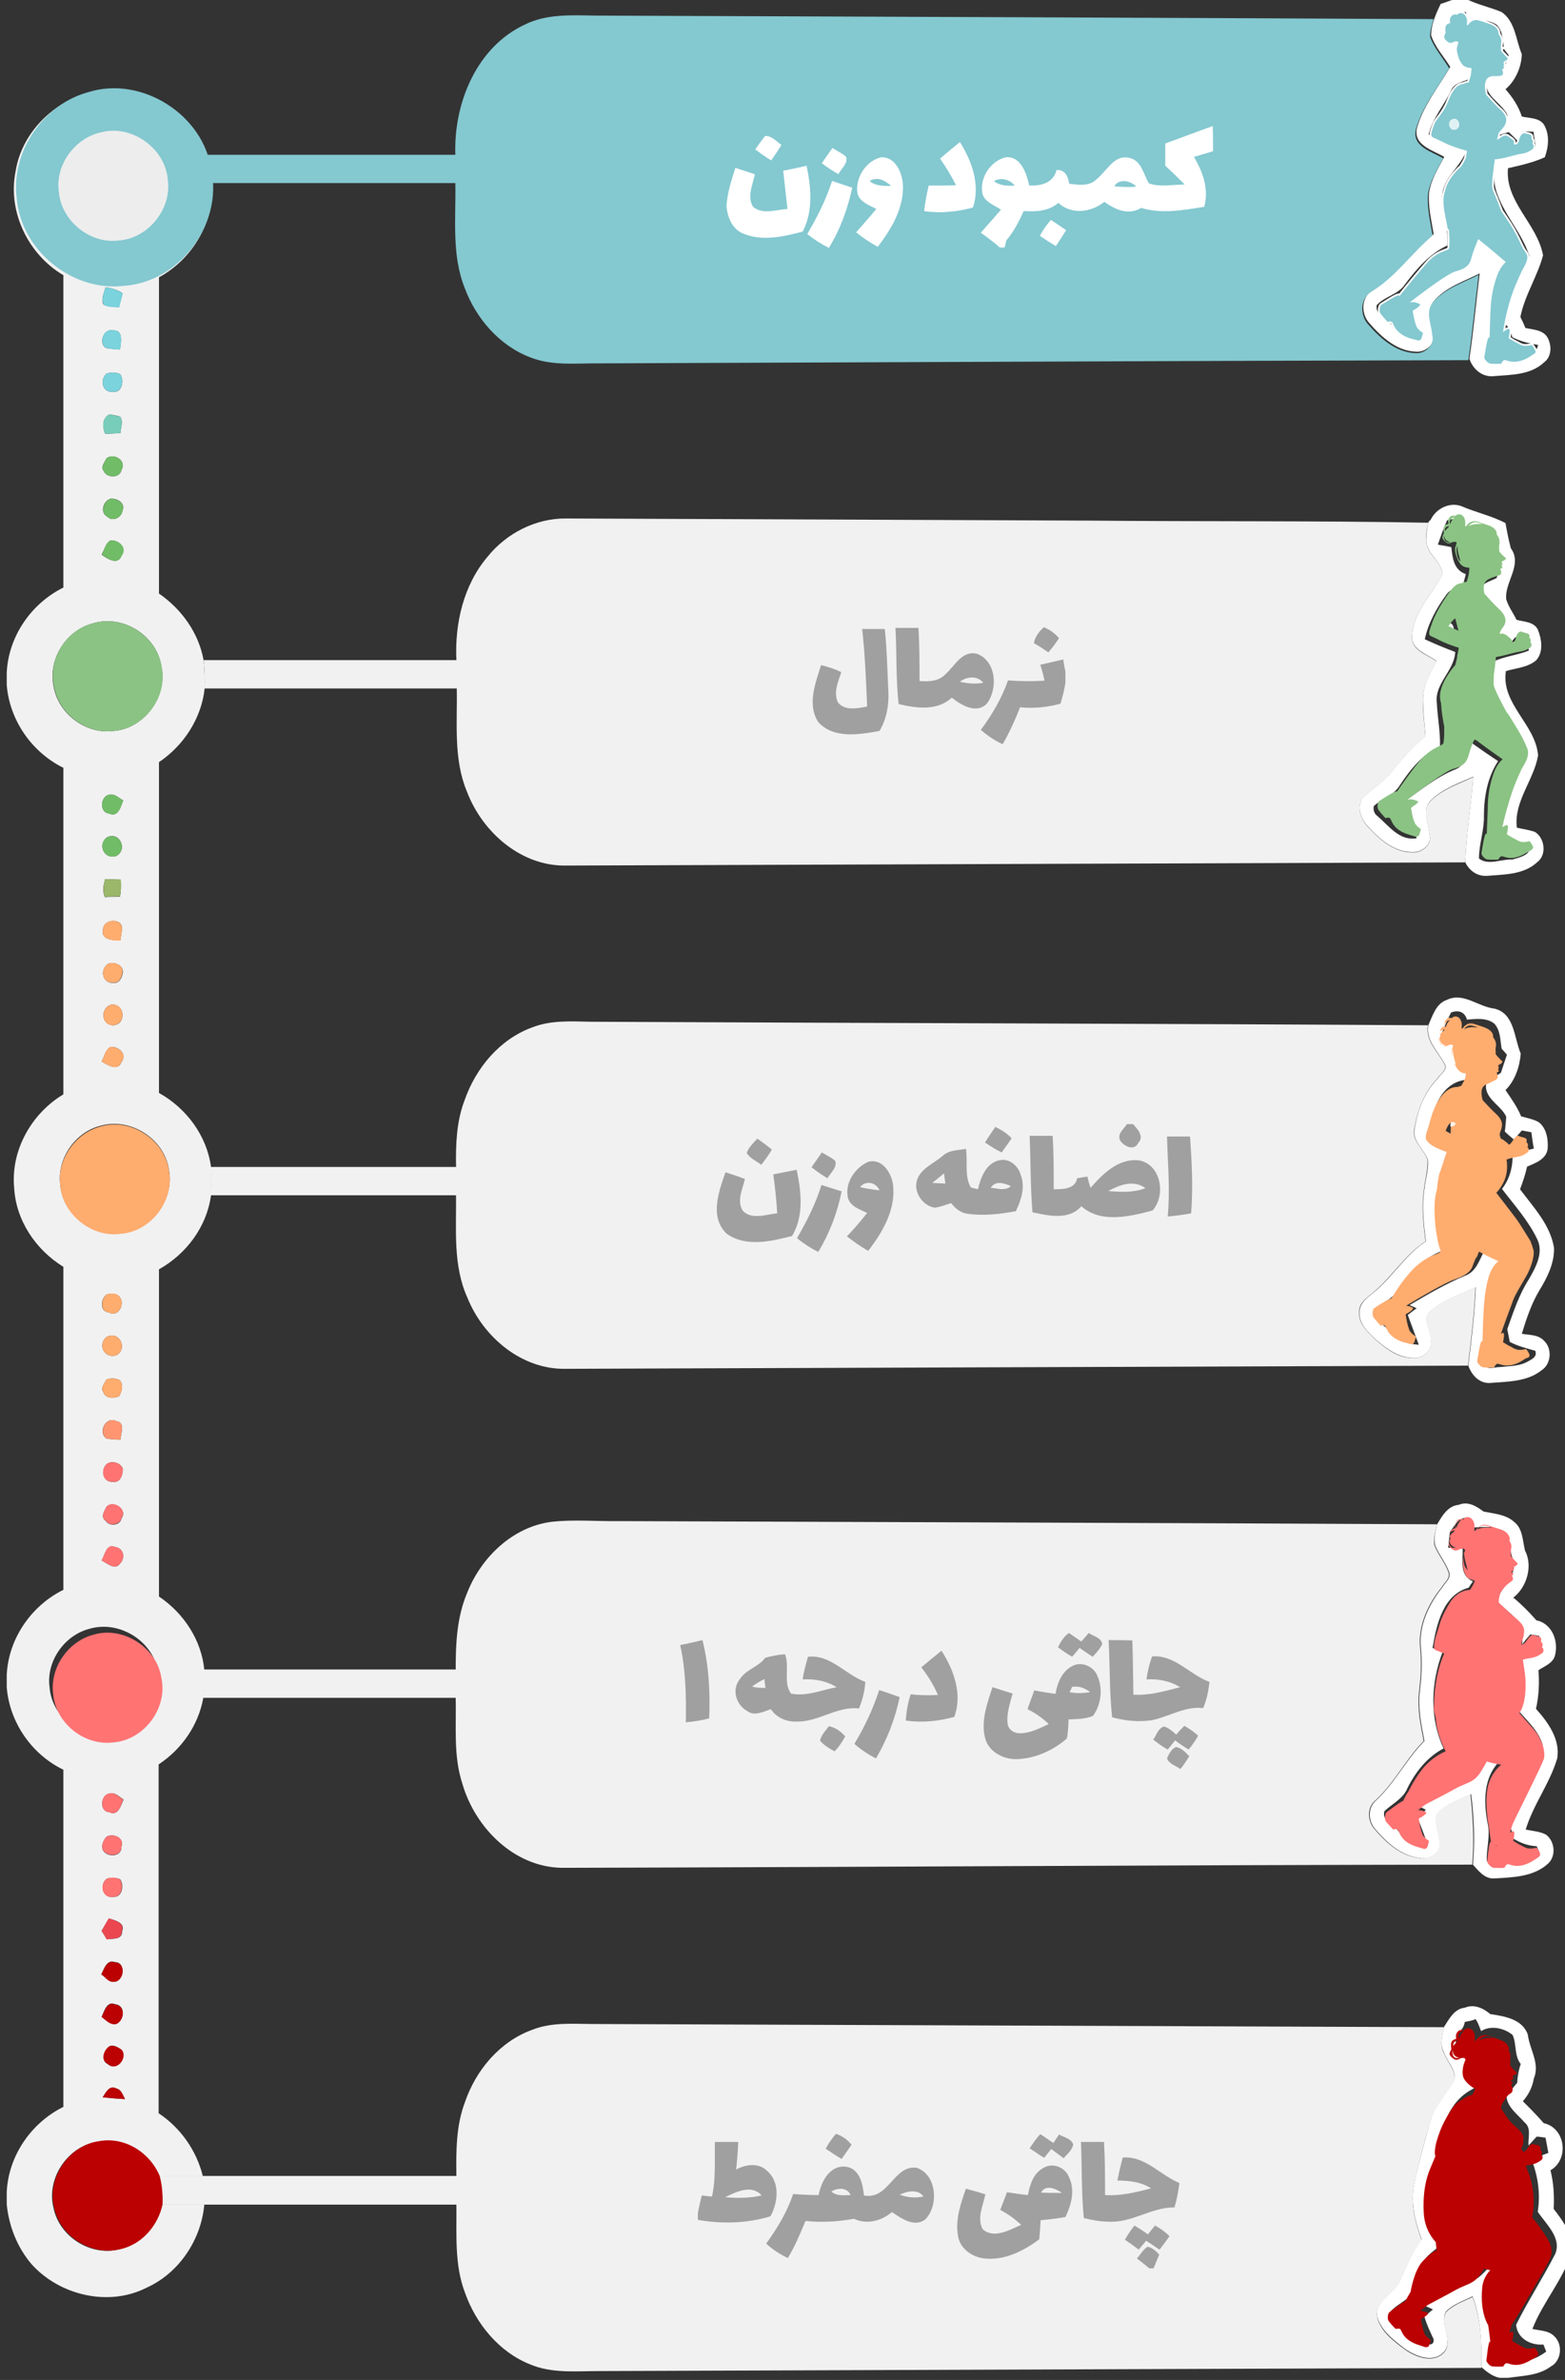 <?xml version="1.0" encoding="utf-8"?>
<!-- Generator: Adobe Illustrator 23.1.0, SVG Export Plug-In . SVG Version: 6.00 Build 0)  -->
<svg version="1.1" id="Layer_1" xmlns="http://www.w3.org/2000/svg" xmlns:xlink="http://www.w3.org/1999/xlink" x="0px" y="0px"
	 viewBox="0 0 442 672" style="enable-background:new 0 0 442 672;" xml:space="preserve">
<rect x="0" y="0" width="442" height="672" fill="#333333" stroke="none"/>
<g>
	<path style="fill:#FFFFFF;" d="M406.9,1.1c2.5-0.7,5.2-2.4,7.8-1.1c3,1.4,6.3,2.1,9.4,3.4c3.9,2.7,4,7.9,5.7,11.9
		c-0.1,3.7-1.8,7.5-4.6,9.9c2,2.3,3.7,4.8,4.6,7.7c2.1,0.5,4.8,0.3,6.2,2.2c1.7,2.8,1.4,6.3,0.3,9.3c-3.3,1.5-6.9,2.3-10.4,3.1
		c-0.9,9.5,8.3,15.7,9.9,24.6c-1.6,6-5.2,11.3-6.4,17.4c0.5,1,1,2,1.4,3.1c2.2,0.5,4.9,0.5,6.2,2.6c1.3,2.2,1.3,5.5-0.9,7.1
		c-3.8,3.6-9.2,3.5-14.1,3.9c-3.3,0.4-6-1.9-7-4.9c1.2-8,1.9-16.1,2.9-24.1c-4.5,2.3-9.7,3.9-13,7.9c-2.2,2.7-0.3,6.1-0.1,9.1
		c0.8,2.8-2.1,5.3-4.8,5.1c-5.4-0.1-9.8-4.1-13.2-8c-2.5-2.6-2.4-7.5,0.9-9.4c6.7-4.1,11.2-10.8,17.2-15.8
		c-0.6-3.8-1.6-7.7-1.3-11.6c0.5-3.7,2.6-7,4.3-10.2c-3.2-1.9-8.9-3.3-7.7-8.2c1.8-6.3,6.1-11.6,9.4-17.2c-1.8-2.9-4.3-5.6-5.4-8.9
		c0-1.7,0.4-3.4,1-5C405.6,3.9,406.2,2.5,406.9,1.1 M410.9,3.8c-0.9,1.2-1.8,2.4-2.6,3.6c-0.1,1.2-0.2,2.4-0.4,3.6
		c1.2,0.1,2.4,0.3,3.6,0.4c0.5,3,0.3,6.9,4,7.7c-0.2,0.8-0.6,2.4-0.8,3.3c-1.7,0.8-4,1.1-4.8,3c-2,4.3-5.3,7.9-6.4,12.6
		c3.5,1.6,7.1,3,10.7,4.3c-1.4,4.5-6,7.3-6.8,12.1c-0.8,5,1.9,9.9,1.4,14.9c-5.1,2.4-8.7,6.6-12,11c-1.9,2.9-5.8,3.4-8,5.9
		c-0.3,2.4,2,3.5,3.6,4.7c2.1,3,5.4,4.5,9,4.8c-0.8-2.6-2-5-2.6-7.6c0.6-1,1.3-2,2-2.9c-0.7-0.1-2.2-0.3-2.9-0.4
		c4.5-3.2,8.7-6.8,13.9-8.9c3.9-1.1,4.1-5.7,5.5-8.8c2.6,2,5.1,4.1,7.7,6.2c-3.6,4.9-4.1,11.1-4.2,17c0.1,3.7-1.5,7.1-1.5,10.8
		c1.4,1.9,4,0.7,6,0.8c3.3-0.3,8.2-0.5,9.1-4.5c-2.5-0.4-5-1-7.3-2.2c-0.3-1.4-0.8-2.7-1.9-3.6c0.9-6.9,4-13.1,6.7-19.4
		c-2-6.3-6.9-11.3-9.1-17.6c-1.2-3.2-0.9-6.7-0.1-9.9c3.5-1.6,7.4-1.9,11-3.2c-0.2-1.4-0.4-2.8-0.6-4.3c-0.8,0-2.3-0.1-3-0.1
		c-0.4,1-0.7,2-1.1,3c-1-0.9-1.9-1.9-2.9-2.8c-1,0.3-2,0.6-3,0.9c1-2.1,4-4.5,2-6.8c-1.8-2.6-5.5-4.5-5.4-8.1
		c-0.1-2.7,3.1-2.4,4.9-3.1c0.5-1.5,1-3.1,1.5-4.6c-0.3-0.4-1-1.3-1.3-1.7c-0.4-2.4-0.3-5.1-2.1-6.9c-2.4-1.6-5.4-1.2-8.1-1
		c-0.2-0.6-0.5-2-0.6-2.6C412.8,3.6,411.8,3.7,410.9,3.8z"/>
	<path style="fill:#FFFFFF;" d="M404.1,146.7c1.5-3.1,5.3-5,8.6-3.8c4.1,1.8,8.5,2.7,12.5,4.8c0.4,2.4,0.9,4.8,1.5,7.1
		c3.4,4.7-1.8,9.5-1.3,14.4c0.6,2.1,2,3.9,2.9,5.8c2.1,0.6,4.8,0.5,6,2.7c1.1,2.7,1.7,6.3-0.4,8.7c-2.4,2.1-5.7,2.2-8.6,3.1
		c-1.4,9.3,8.4,15,9.1,23.8c-1.2,7-6.9,13-6,20.4c1.7,0.4,3.4,0.6,5.1,1.2c2.8,1.7,3.4,6.5,0.7,8.5c-3.8,3.6-9.3,3.5-14.2,3.9
		c-2.8,0.2-5.1-1.5-6.2-3.9c0.3-8.1,1.7-16.1,2.3-24.1c-4.2,1.9-8.9,3.5-12.2,6.9c-2.3,2.7-0.4,6.2-0.2,9.3c0.9,2.8-2,5.2-4.6,5.1
		c-5.3,0.1-9.6-3.7-12.9-7.4c-1.9-2-3.1-5.4-1.3-7.9c2.6-2.7,6.1-4.6,8.4-7.7c2.8-3.6,5.9-6.9,9.3-9.7c-0.3-3.5-0.7-7-0.7-10.6
		c0-3.9,2.1-7.3,3.8-10.7c-2.7-1.9-7.3-3.2-6.9-7.2c0.4-6.7,5.6-11.5,8.6-17.2c-0.2-3.7-4.7-5.9-4.6-9.8c0-1.7,0.3-3.3,0.6-4.9
		C403.5,147.3,403.9,146.9,404.1,146.7 M408.7,146.9c-1,2.3-1.8,4.5-2.6,6.9c1.3,0.2,2.5,0.4,3.8,0.7c0.3,3,0.7,6.5,4.1,7.6
		c-0.3,1-0.5,2-0.8,3c-1.6,0.8-3.6,1.2-4.7,2.8c-2.8,3.8-5.1,8-6.1,12.6c2.8,1.3,5.7,2.5,8.6,3.6c-0.3,5.4-5.9,8.9-5.2,14.4
		c0.2,4.1,1,8.1,0.9,12.2c-5,2.3-8.4,6.6-11.4,11.1c-1.7,2.8-5,3.7-7.3,5.8c-0.2,1.2,0.1,2.1,1,2.8c3.3,2.8,6.2,7.1,11.1,6.3
		c-0.7-2.6-1.9-5-2.9-7.5c0.6-0.5,1.8-1.6,2.4-2.1c-0.9-0.3-1.8-0.7-2.7-1c4.5-3.1,8.8-6.7,14-8.8c3.2-1.1,3.3-5,4.5-7.7
		c2.5,1.8,5.1,3.6,7.7,5.3c-3,4.6-4,10.1-4,15.5c0.1,4.1-1.4,7.9-1.4,12c2.6,2.1,6.4,0.1,9.4,0.3c1.8-0.5,5.9-1.4,4.7-4
		c-2.3-0.6-4.6-1.2-6.6-2.3c-0.4-1.3-0.8-2.6-1.3-3.9c1.1-5.3,2.9-10.3,5.3-15.1c0.8-1.8,2-3.9,1.1-5.9c-2.1-5.3-5.9-9.6-8.2-14.8
		c-1.5-3.1-1-6.7-0.3-9.9c3.1-1.5,6.8-1.8,10-3.1c-0.3-1.4-0.5-2.9-0.8-4.3c-2-0.3-3.6,0.4-4.2,2.4c-1.4-0.8-2.7-1.5-4.2-2.2
		c0.7-1.5,2.5-3.2,1.2-4.9c-1.7-2.6-4.6-4.3-5.8-7.2c-0.3-2.8,2.9-3.3,4.7-4.3c0.5-1.6,0.9-3.1,1.3-4.6c-0.3-0.5-0.9-1.5-1.2-2
		c-0.3-2.1-0.3-4.5-1.7-6.2c-2.1-1.9-5.1-1.5-7.7-1.3C412.6,146.7,410.9,146.2,408.7,146.9z"/>
	<path style="fill:#FFFFFF;" d="M408.6,176.1c1.4-1,2.6,1.4,1.6,2.4C408.8,179.5,407.5,177,408.6,176.1z"/>
	<path style="fill:#FFFFFF;" d="M408.7,282.3c4.6-2.2,8.8,2,13.4,2.5c5.7,1.4,5.5,8.3,7.4,12.7c-0.3,3.7-1.6,7.6-4.3,10.3
		c1.6,2.4,3.3,4.7,4.4,7.4c1.7,0.5,3.4,0.8,4.9,1.6c2.3,1.7,2.8,4.9,2.6,7.6c-0.4,2.9-3.4,4-5.8,5c-0.5,2.2-1.2,4.3-2,6.4
		c3.8,5.1,8.6,10.1,9.6,16.6c0.1,4.3-1.9,8.3-4.1,11.9c-2.3,3.8-3.7,8.1-5,12.3c2.1,0.4,4.6,0.2,6.2,1.9c2.4,2.1,2.2,6.6-0.6,8.4
		c-4.1,3.3-9.7,3.2-14.7,3.6c-3,0.1-5.1-2.3-6-4.9c0.9-7.3,1.8-14.7,2.1-22.1c-4.5,2-9.3,3.6-13,6.9c-2.1,1.9,0,4.6,0.2,6.8
		c1.1,2.8-1.1,6-4,6.2c-4.5,0.4-8.4-2.5-11.6-5.3c-2.1-2-4.7-4.4-4.4-7.6c-0.1-2.1,1.5-3.6,3-4.8c5.9-4.4,9.5-11.1,15.7-15.2
		c-0.6-4.9-1.2-9.9-0.4-14.8c0.3-2.7,1.2-5.5,1-8.2c-1.1-2.9-4.4-5.2-3.8-8.6c0.8-5.2,2.7-10.4,6.5-14.3c0.7-1.3,3.1-2.5,2-4.2
		c-1.8-3.5-5.4-6.6-4.6-10.9C404.6,286.8,405.6,283.3,408.7,282.3 M409.8,285.9c-1.1,2.2-2.1,4.5-3,6.9c1.4,0.3,2.7,0.5,4.1,0.8
		c0.4,3.3,0.6,7.1,4.1,8.6c-0.4,0.9-0.8,1.8-1.1,2.7c-7.5,1-9.5,9.4-10.6,15.6c1.4,2,3.8,2.8,5.8,3.9c-3.5,9.1-4,19.2-1.6,28.7
		c-5.2,2-9.4,5.9-12.3,10.7c-1.6,2.8-4.7,4-7.1,5.8c-1.1,2.5,1.8,3.9,3.4,5.3c2.2,3,5.5,4.6,9.2,4.8c-1-2.8-2.1-5.6-3.1-8.4
		c0.6-0.5,1.8-1.4,2.5-1.9c-0.5-0.2-1.5-0.7-2-0.9c5.1-3,10.2-6,15.7-8.3c3.1-1.1,4-4.4,5.4-7c1.7,0.8,3.3,1.6,5,2.4
		c-3.9,5.4-3.7,12.3-4,18.7c-0.1,3.7-1.5,7.3-1.4,11c1.2,1.6,3.3,0.7,4.9,0.7c2.5-0.3,5.2-0.2,7.5-1.4c1.2-0.7,3.1-1.4,2.4-3.2
		c-2.5-0.7-4.9-1.3-7.2-2.5c-0.2-1.2-0.5-2.4-0.7-3.6c1.7-4.8,3.3-9.7,6.1-14.1c1.9-3.3,4.2-7.4,2.4-11.2c-2.5-5.3-6.5-9.7-10-14.3
		c2.2-2.8,3.1-6.3,3-9.8c2-0.6,4-1.1,6-1.6c-0.3-1.5-0.5-3-0.7-4.6c-0.7-0.1-2-0.4-2.7-0.5c-0.7,0.9-1.5,1.7-2.2,2.6
		c-0.9-0.8-1.8-1.5-2.6-2.3c0.2-1.4,0.3-2.8,0.4-4.2c-1.4-3-5.2-4.6-5.7-8c-0.4-2.6,2.6-3.1,4.2-4.4c0.6-1.7,1.1-3.4,1.7-5.1
		c-0.4-0.4-1.1-1.3-1.5-1.7c-0.4-2.4-0.3-5.2-2.1-7.1c-2.2-1.7-5.1-1.3-7.7-1.1C413.7,285.7,411.9,285.1,409.8,285.9z"/>
	<path style="fill:#FFFFFF;" d="M405.9,430.4c1.4-2.4,3-5.2,6.1-5.5c2.6-1.1,5,0.4,7,1.9c2.9,0.6,6.3,0.8,8.6,2.9
		c2.5,1.9,2.4,5.3,3.1,8.1c2.3,4.4,0.5,10.4-3.3,13.3c2.3,1.9,4.5,4.1,6.5,6.4c4.4,0.9,6.3,5.8,5.3,9.8c-0.5,2.3-2.9,3.1-4.7,4.3
		c0.3,3.7,0.1,7.4-0.7,10.9c3.4,3.8,6.9,8.6,6,14c-2.1,7.1-6.8,13.1-8.9,20.1c1.9,0.4,3.9,0.5,5.7,1.4c2.6,1.9,3,6.3,0.4,8.4
		c-4.1,3.6-9.9,3.7-15.1,4c-2.6,0.1-4.3-2.1-5.9-3.9c0.6-6.6,0.3-13.3-0.5-19.9c-3.4,1.6-7.3,2.7-9.7,5.8c-0.7,2.9,1.2,5.9,0.9,8.9
		c-0.6,2.5-3.5,3.8-5.9,3.3c-5-0.6-9-4.2-12.2-7.9c-2.2-2.3-2.5-6.2,0.1-8.4c5.3-4.9,8.5-11.6,13.6-16.7c-0.9-4.6-1.9-9.4-1.3-14.1
		c0.5-4,0.7-8.1,0.3-12.1c-0.7-6.4,2.3-12.5,6.2-17.4c0.7-1.2,2.1-2.2,1.9-3.7c-0.9-2.9-3-5.2-4.1-8
		C404.9,434.3,405.4,432.3,405.9,430.4 M409.5,432.5c-0.2,1.5-0.3,3-0.5,4.5c1.4,0.1,2.7,0.2,4.1,0.3c0.1,3.3-1,7.6,2.9,9.2
		c-0.3,0.4-0.9,1.3-1.2,1.8c-7.3,2-9.1,10.5-10.2,17c0.7,0.3,2.1,0.9,2.8,1.2c-3.3,8.7-3.7,18.6,0.3,27.2
		c-4.6,2.4-7.9,6.6-10.2,11.2c-1.2,3-4.3,4.4-6.5,6.5c-0.7,2.4,1.8,3.7,3.4,4.9c2,3.1,5.3,4.6,8.9,4.8c-0.9-2.6-1.9-5.2-2.9-7.8
		c0.6-0.6,1.8-1.7,2.3-2.3c-0.6-0.3-1.6-0.8-2.2-1.1c4.7-2.7,9.5-5.2,14.3-7.5c2.4-1.1,3.6-3.5,5-5.5c0.9,0.2,2.6,0.5,3.5,0.6
		c-4.3,4.6-4.3,11.2-3.2,17.1c0.9,3.6-0.3,7.2-0.2,10.8c1.4,1.9,3.8,0.8,5.7,0.6c3.4,0.3,6.5-0.8,9.3-2.7c-0.2-0.5-0.7-1.5-0.9-2
		c-2.4-0.1-4.5-0.9-6.5-2.1c-0.3-1.2-0.6-2.4-0.9-3.6c2.7-6.5,6.5-12.6,9.1-19.2c1.3-5.3-3.4-9.4-6.5-13c2.1-4.7,1.6-10,0.8-14.9
		c1.9-0.6,3.8-1.3,5.7-1.9c-0.3-1.6-0.6-3.1-1-4.7c-0.6-0.1-1.9-0.3-2.5-0.4c-0.8,0.9-1.6,1.9-2.3,2.8c0.1-1.6,0.2-3.2,0.2-4.8
		c-1.9-2.9-4.9-5-7.4-7.4c0.8-2.3,2.2-4.3,4-5.9c0.4-1.6,0.8-3.2,1.1-4.8c-1.4-2.6-1.3-5.7-2.3-8.4c-2.5-2.2-6.1-1.9-9.1-1.7
		c-0.6-0.9-0.7-3.2-2.4-2.7C411.7,428.6,410.8,431,409.5,432.5z"/>
	<path style="fill:#FFFFFF;" d="M413.7,566.9c2.6-1.1,5.2,0.1,7.2,1.8c4,0.6,9.1,1.4,10.6,5.8c0.5,4.2,3.5,8.1,1.7,12.4
		c-0.4,2.4-1.5,4.6-3.1,6.4c2,2,4,4,5.9,6.2c6.1,1.3,7.3,10.2,1.9,13.3c0.9,3.6,1.1,7.3,0.9,10.9c2.3,3,4.7,6.2,5.3,10.1v1.3
		c-2.2,8.2-8.3,14.7-11.3,22.5c2.1,0.5,4.5,0.4,6.1,2c2.6,2.3,2.1,7-0.9,8.6c-3.5,2.6-7.9,2.6-12,3.2h-2.5c-2-0.4-3.6-1.7-5.1-3
		c0.1-6.7-0.1-13.6-2.5-20c-2.6,1.3-5.5,2.2-7.5,4.3c-2,3.5,2.3,8.1-0.6,11.4c-3,3.2-7.8,1.3-10.9-0.8c-3.1-2.4-6.7-5-7.9-9
		c-0.9-4.7,4.7-6.5,6.4-10.3c1.8-4,3.4-8.1,6.1-11.7c-1.8-5-3.2-10.3-2.1-15.6c1.2-5.9,2.9-11.7,4.5-17.6c1.2-4.6,4.8-8,7-12.1
		c0.1-2.8-2.2-5-3.1-7.5c-1.3-2.3-0.4-4.9,0.1-7.3C409.3,570.1,410.7,567.2,413.7,566.9 M413.7,570.9c-0.2,1.5-1.1,2.6-2.3,3.5
		c-0.2,1.6-0.3,3.2-0.4,4.8c1.3,0,2.6,0,3.9,0c-0.2,1.7-0.8,3.5-0.5,5.2c0.8,1.7,2.5,2.8,3.7,4.1c-0.9,0.6-1.8,1.1-2.6,1.6
		c-6.5,3.5-8.6,11.3-9.7,18.1c-2.2,5.4-3.6,11.3-2.6,17.1c0.6,3.1,2.6,5.6,3.9,8.5c-2,1.6-4.3,3.1-5.5,5.4c-1.7,2.9-1.7,6.5-3.6,9.3
		c-1.6,1.5-3.6,2.4-5.1,4c-0.6,2.4,1.7,3.7,3.4,4.7c1.3,1.5,2.5,3.4,4.6,4c1.3,0.3,4.2,1.9,4-0.7c-1-2.1-2-4.2-2.6-6.4
		c0.8-0.7,1.6-1.3,2.4-2c-0.6-0.3-1.7-0.8-2.2-1c4.5-2.7,9-5.1,13.8-7.3c2.5-1.1,3.7-3.7,6.1-4.9c-2.8,4.8-2.9,10.7-0.9,15.8
		c1.7,3.7,0.1,7.7,0.3,11.5c1.3,1.9,3.9,1,5.7,0.5c3.4,0.5,6.5-0.7,9.2-2.7c-0.2-0.5-0.6-1.5-0.8-2c-3.6,0.3-7.4-1.7-7.7-5.6
		c3.4-6.8,7.5-13.1,11-19.9c2-4.6-2.6-8.5-4.9-12c0.8-5,0.1-10.1-1.8-14.8c1.6-0.6,3.2-1.2,4.8-1.8c-0.3-1.5-0.5-2.9-0.8-4.3
		c-0.6-0.1-1.9-0.3-2.5-0.3c-0.8,0.8-1.5,1.7-2.3,2.5c-0.2-2.1,0.9-4.9-1.1-6.5c-1.9-2.2-4.7-4.1-5.1-7.1c0.8-1.5,1.9-2.8,3-4.1
		c0.1-1.8,0.4-3.6,1-5.3c-1.9-2.4-1.1-5.6-2.3-8.2c-2.4-2-6.2-2.8-8.9-1.1c-0.5-1.2-0.8-2.4-1.6-3.4
		C415.8,570.6,414.7,570.7,413.7,570.9z"/>
</g>
<g>
	<g>
		<path style="fill:#84C8D0;" d="M433.4,98.6L433.4,98.6L433.4,98.6c-0.3-0.6-0.8-1.2-0.8-1.2s-1.3,0.4-2.4,0.2
			c-0.2,0-0.5-0.2-0.9-0.3l-0.2-0.1c-0.3-0.2-0.7-0.4-1.1-0.6l0,0l-0.4-0.2l0,0c-0.6-0.4-1.2-0.7-1.5-0.9c0.2-1.1,0.6-3-0.2-2.6
			c0,0-0.8,0.3-1.4,0.9c0.4-2.9,1.3-7.4,2.9-11.7c0.7-1.8,2.1-5.1,2.9-6.5c1.3-2.2,1.3-3.4,0.6-4.3c-1.3-1.6-1.8-3.9-4.4-8
			c-0.9-1.4-1.8-2.7-2.5-3.7l0,0c0,0-1.1-2.9-2.2-5.5c-0.6-1.4-0.3-1.9-0.3-3.9c0.2-1.1,0.3-2.6,0.5-4.1h0.1c0,0,0-0.5,0-1.1
			c2-0.1,4.6-0.9,5.8-1.2c2.3-0.6,3-0.3,4.8-1.6c0.6-0.4,0.6-1.2,0.1-1.6c0.3-0.7,0.1-1.1-0.3-1.4c0.2-0.7,0.2-1.1-1.1-1.4
			c-1.1-0.2-1-0.5-1.8,0.4c-0.6,0.6-0.5,2.2-1.2,2.5c-0.2,0.1-0.5,0.1-0.8,0.1c0-0.1,0-0.1-0.1-0.2c0.4-0.8-0.3-1.2-1.6-2.1
			c-0.8-0.6-1.6,0-2.6,0.7c-0.2,0.1-0.3,0.2-0.5,0.3c0.2-1,0.4-1.7,0.4-1.7c0.1-0.2,0.1-0.3,0.1-0.3l0,0c0.2-0.3,0.4-0.5,0.7-0.8
			c1.3-1.4,2.4-3.3-0.1-5.6c-1.6-1.4-3-3.1-4.2-4.4c-0.1-0.2-0.1-0.3-0.1-0.5c-0.4-2-0.2-2.9,0.2-3.7l0,0l0,0c0-0.1,0.1-0.1,0.1-0.2
			c0.1-0.1,0.2-0.2,0.3-0.3c0.6-0.5,1.4-0.5,1.4-0.5l0,0c1.1,0,2.4,0,2.7-0.3c0.5-0.6-0.1-1.1,0-1.7v-0.1l0,0c0,0,0.5,0.1,0.5-0.3
			c0-0.2-0.2-0.3-0.2-0.4c0.1-0.1,0.1-0.2,0.1-0.3c0,0,0-0.1,0.1-0.2c0.1-0.3-0.1-0.3-0.2-0.3c0-0.2,0.1-0.4,0.2-0.5
			c0.3-0.3,0.8-0.2,1-0.9c0.1-0.2-0.3-0.3-0.6-0.7c-0.4-0.5-1.3-1.2-1.3-1.7c0-0.1,0-0.2,0-0.3c0.2,0,0.3-0.1,0.3-0.1s-0.1,0-0.3,0
			c-0.1-1.7,0.4-1.8-0.1-3.1c-0.2-0.5-0.4-0.8-0.6-1l0,0c0,0,0.1-0.5-0.2-1.1l0,0c0,0-0.4-1.1-2.5-1.8l0,0c0,0-2.3-0.8-3.1-1
			c-0.8-0.1-1.3,0-2,0.5c-0.4,0.3-0.7,0.7-0.9,1c0-0.1-0.1-0.1-0.2-0.1l0,0c0,0,0.1-1.2,0-1.6c-0.1-0.4-0.3-1.2-1-1.6
			c-1-0.5-1.6,0.1-1.8,0.3c-0.1,0-0.2-0.1-0.3-0.1c-1.2-0.1-1.6,0.8-1.7,1.5c0,0.3,0,0.6,0.1,0.9c-0.5,0.1-0.9,0.3-1.1,0.6
			c-0.5,0.6-0.2,2.1-0.2,2.1l0,0c0,0,0,0,0,0.1c-0.2,0.3-0.5,0.9-0.4,1.3c0.1,0.6,1.2,1.6,1.8,1.5c0.4,0,0.8-0.2,1.2-0.4
			c0.5,0,0.8,0,0.8,0c0.1,0.1,0.1,0.2,0.2,0.3c-0.1,0.4-0.3,0.9-0.4,1.4c-0.2,0.7,0.2,2.4,0.7,3.5c0.8,1.7,1.6,1.9,1.6,1.9l0,0
			c0.7,0.4,1.7,0.4,1.7,0.4s0,0,0.1,0c0,0.6-0.1,1.3-0.2,2c-0.1,0.5-0.4,1.3-0.6,2.1c-0.6,0-1.1,0.2-1.4,0.4
			c-1.7,0.1-3.1,1.5-4.4,4.9c-1.5,3.7-3.4,4.9-4,6.7c-0.6,1.7-1.2,3.1-0.3,3.5c1.1,0.5,1.6,0.7,3,1.4c1.3,0.7,4,1.7,6.6,2.4
			c-0.1,1-0.3,1.9-0.3,2c-0.4,0.9-0.9,1.8-1.4,2.5l0,0c0,0-3.8,3.2-4.5,6.9l0,0c-1.1,3,0.2,7.2,0.8,10.7c0.1,0,0.2,0.1,0.3,0.1
			c0.2,1.9,0.2,3.8,0.1,5.2c-0.1,1-3.1,0.5-6.5,4.5c-2.2,2.5-5.8,6.9-7.7,9.3c0.1-0.2,0.1-0.3,0-0.4c-0.3-0.4-4.8,2.6-5,2.7
			c-0.3,0.1-0.8,1.8-0.1,2.6c1,1.2,1.9,2.2,1.9,2.2s0.8-0.3,1.2,0c0.4,0.2,0.5,1.7,2.1,3c1.6,1.4,3.6,1.8,4.4,2
			c0.9,0.3,1.6,0.5,1.9-0.5c0.2-0.6,0.4-1.4,0.4-1.4s-1.2-0.7-1.8-1.7c-0.1-0.2-0.2-0.5-0.3-0.9l-0.1-0.2c-0.1-0.4-0.2-0.8-0.3-1.2
			l0,0l-0.1-0.5l0,0c-0.1-0.7-0.3-1.4-0.3-1.8c1-0.5,2.6-1.6,1.9-1.9c0,0-1-0.5-1.9-0.5c-0.4,0-0.8,0.1-1,0.2
			c3.4-2.6,10.8-8.3,13.2-8.9c3.1-0.8,4-2.1,4.4-3.9c0.4-1.6,1.2-3.5,1.9-5.2c3.5,2.8,7.8,6.5,7.8,6.5s-1.3,0.9-2.3,3.4
			c-0.7,1.8-1.8,5.2-2,9.6c-0.1,1.4-0.2,5.5-0.3,8.4c-0.1,0-0.1-0.1-0.2-0.1c-0.5-0.1-1.2,5.3-1.3,5.6c-0.1,0.3,0.9,1.8,1.9,1.8
			c1.5,0.1,2.9,0,2.9,0s0.3-0.8,0.8-1c0.4-0.2,1.6,0.7,3.7,0.4c2.1-0.3,3.7-1.5,4.5-2S433.9,99.4,433.4,98.6z"/>
		<path style="fill:none;stroke:#FFFFFF;stroke-miterlimit:10;" d="M433.4,98.6L433.4,98.6L433.4,98.6c-0.3-0.6-0.8-1.2-0.8-1.2
			s-1.3,0.4-2.4,0.2c-0.2,0-0.5-0.2-0.9-0.3l-0.2-0.1c-0.3-0.2-0.7-0.4-1.1-0.6l0,0l-0.4-0.2l0,0c-0.6-0.4-1.2-0.7-1.5-0.9
			c0.2-1.1,0.6-3-0.2-2.6c0,0-0.8,0.3-1.4,0.9c0.4-2.9,1.3-7.4,2.9-11.7c0.7-1.8,2.1-5.1,2.9-6.5c1.3-2.2,1.3-3.4,0.6-4.3
			c-1.3-1.6-1.8-3.9-4.4-8c-0.9-1.4-1.8-2.7-2.5-3.7l0,0c0,0-1.1-2.9-2.2-5.5c-0.6-1.4-0.3-1.9-0.3-3.9c0.2-1.1,0.3-2.6,0.5-4.1h0.1
			c0,0,0-0.5,0-1.1c2-0.1,4.6-0.9,5.8-1.2c2.3-0.6,3-0.3,4.8-1.6c0.6-0.4,0.6-1.2,0.1-1.6c0.3-0.7,0.1-1.1-0.3-1.4
			c0.2-0.7,0.2-1.1-1.1-1.4c-1.1-0.2-1-0.5-1.8,0.4c-0.6,0.6-0.5,2.2-1.2,2.5c-0.2,0.1-0.5,0.1-0.8,0.1c0-0.1,0-0.1-0.1-0.2
			c0.4-0.8-0.3-1.2-1.6-2.1c-0.8-0.6-1.6,0-2.6,0.7c-0.2,0.1-0.3,0.2-0.5,0.3c0.2-1,0.4-1.7,0.4-1.7c0.1-0.2,0.1-0.3,0.1-0.3l0,0
			c0.2-0.3,0.4-0.5,0.7-0.8c1.3-1.4,2.4-3.3-0.1-5.6c-1.6-1.4-3-3.1-4.2-4.4c-0.1-0.2-0.1-0.3-0.1-0.5c-0.4-2-0.2-2.9,0.2-3.7l0,0
			l0,0c0-0.1,0.1-0.1,0.1-0.2c0.1-0.1,0.2-0.2,0.3-0.3c0.6-0.5,1.4-0.5,1.4-0.5l0,0c1.1,0,2.4,0,2.7-0.3c0.5-0.6-0.1-1.1,0-1.7v-0.1
			l0,0c0,0,0.5,0.1,0.5-0.3c0-0.2-0.2-0.3-0.2-0.4c0.1-0.1,0.1-0.2,0.1-0.3c0,0,0-0.1,0.1-0.2c0.1-0.3-0.1-0.3-0.2-0.3
			c0-0.2,0.1-0.4,0.2-0.5c0.3-0.3,0.8-0.2,1-0.9c0.1-0.2-0.3-0.3-0.6-0.7c-0.4-0.5-1.3-1.2-1.3-1.7c0-0.1,0-0.2,0-0.3
			c0.2,0,0.3-0.1,0.3-0.1s-0.1,0-0.3,0c-0.1-1.7,0.4-1.8-0.1-3.1c-0.2-0.5-0.4-0.8-0.6-1l0,0c0,0,0.1-0.5-0.2-1.1l0,0
			c0,0-0.4-1.1-2.5-1.8l0,0c0,0-2.3-0.8-3.1-1c-0.8-0.1-1.3,0-2,0.5c-0.4,0.3-0.7,0.7-0.9,1c0-0.1-0.1-0.1-0.2-0.1l0,0
			c0,0,0.1-1.2,0-1.6c-0.1-0.4-0.3-1.2-1-1.6c-1-0.5-1.6,0.1-1.8,0.3c-0.1,0-0.2-0.1-0.3-0.1c-1.2-0.1-1.6,0.8-1.7,1.5
			c0,0.3,0,0.6,0.1,0.9c-0.5,0.1-0.9,0.3-1.1,0.6c-0.5,0.6-0.2,2.1-0.2,2.1l0,0c0,0,0,0,0,0.1c-0.2,0.3-0.5,0.9-0.4,1.3
			c0.1,0.6,1.2,1.6,1.8,1.5c0.4,0,0.8-0.2,1.2-0.4c0.5,0,0.8,0,0.8,0c0.1,0.1,0.1,0.2,0.2,0.3c-0.1,0.4-0.3,0.9-0.4,1.4
			c-0.2,0.7,0.2,2.4,0.7,3.5c0.8,1.7,1.6,1.9,1.6,1.9l0,0c0.7,0.4,1.7,0.4,1.7,0.4s0,0,0.1,0c0,0.6-0.1,1.3-0.2,2
			c-0.1,0.5-0.4,1.3-0.6,2.1c-0.6,0-1.1,0.2-1.4,0.4c-1.7,0.1-3.1,1.5-4.4,4.9c-1.5,3.7-3.4,4.9-4,6.7c-0.6,1.7-1.2,3.1-0.3,3.5
			c1.1,0.5,1.6,0.7,3,1.4c1.3,0.7,4,1.7,6.6,2.4c-0.1,1-0.3,1.9-0.3,2c-0.4,0.9-0.9,1.8-1.4,2.5l0,0c0,0-3.8,3.2-4.5,6.9l0,0
			c-1.1,3,0.2,7.2,0.8,10.7c0.1,0,0.2,0.1,0.3,0.1c0.2,1.9,0.2,3.8,0.1,5.2c-0.1,1-3.1,0.5-6.5,4.5c-2.2,2.5-5.8,6.9-7.7,9.3
			c0.1-0.2,0.1-0.3,0-0.4c-0.3-0.4-4.8,2.6-5,2.7c-0.3,0.1-0.8,1.8-0.1,2.6c1,1.2,1.9,2.2,1.9,2.2s0.8-0.3,1.2,0
			c0.4,0.2,0.5,1.7,2.1,3c1.6,1.4,3.6,1.8,4.4,2c0.9,0.3,1.6,0.5,1.9-0.5c0.2-0.6,0.4-1.4,0.4-1.4s-1.2-0.7-1.8-1.7
			c-0.1-0.2-0.2-0.5-0.3-0.9l-0.1-0.2c-0.1-0.4-0.2-0.8-0.3-1.2l0,0l-0.1-0.5l0,0c-0.1-0.7-0.3-1.4-0.3-1.8c1-0.5,2.6-1.6,1.9-1.9
			c0,0-1-0.5-1.9-0.5c-0.4,0-0.8,0.1-1,0.2c3.4-2.6,10.8-8.3,13.2-8.9c3.1-0.8,4-2.1,4.4-3.9c0.4-1.6,1.2-3.5,1.9-5.2
			c3.5,2.8,7.8,6.5,7.8,6.5s-1.3,0.9-2.3,3.4c-0.7,1.8-1.8,5.2-2,9.6c-0.1,1.4-0.2,5.5-0.3,8.4c-0.1,0-0.1-0.1-0.2-0.1
			c-0.5-0.1-1.2,5.3-1.3,5.6c-0.1,0.3,0.9,1.8,1.9,1.8c1.5,0.1,2.9,0,2.9,0s0.3-0.8,0.8-1c0.4-0.2,1.6,0.7,3.7,0.4
			c2.1-0.3,3.7-1.5,4.5-2S433.9,99.4,433.4,98.6z"/>
		<path style="fill:#84C8D0;" d="M433.4,98.6L433.4,98.6L433.4,98.6c-0.3-0.6-0.8-1.2-0.8-1.2s-1.3,0.4-2.4,0.2
			c-0.2,0-0.5-0.2-0.9-0.3l-0.2-0.1c-0.3-0.2-0.7-0.4-1.1-0.6l0,0l-0.4-0.2l0,0c-0.6-0.4-1.2-0.7-1.5-0.9c0.2-1.1,0.6-3-0.2-2.6
			c0,0-0.8,0.3-1.4,0.9c0.4-2.9,1.3-7.4,2.9-11.7c0.7-1.8,2.1-5.1,2.9-6.5c1.3-2.2,1.3-3.4,0.6-4.3c-1.3-1.6-1.8-3.9-4.4-8
			c-0.9-1.4-1.8-2.7-2.5-3.7l0,0c0,0-1.1-2.9-2.2-5.5c-0.6-1.4-0.3-1.9-0.3-3.9c0.2-1.1,0.3-2.6,0.5-4.1h0.1c0,0,0-0.5,0-1.1
			c2-0.1,4.6-0.9,5.8-1.2c2.3-0.6,3-0.3,4.8-1.6c0.6-0.4,0.6-1.2,0.1-1.6c0.3-0.7,0.1-1.1-0.3-1.4c0.2-0.7,0.2-1.1-1.1-1.4
			c-1.1-0.2-1-0.5-1.8,0.4c-0.6,0.6-0.5,2.2-1.2,2.5c-0.2,0.1-0.5,0.1-0.8,0.1c0-0.1,0-0.1-0.1-0.2c0.4-0.8-0.3-1.2-1.6-2.1
			c-0.8-0.6-1.6,0-2.6,0.7c-0.2,0.1-0.3,0.2-0.5,0.3c0.2-1,0.4-1.7,0.4-1.7c0.1-0.2,0.1-0.3,0.1-0.3l0,0c0.2-0.3,0.4-0.5,0.7-0.8
			c1.3-1.4,2.4-3.3-0.1-5.6c-1.6-1.4-3-3.1-4.2-4.4c-0.1-0.2-0.1-0.3-0.1-0.5c-0.4-2-0.2-2.9,0.2-3.7l0,0l0,0c0-0.1,0.1-0.1,0.1-0.2
			c0.1-0.1,0.2-0.2,0.3-0.3c0.6-0.5,1.4-0.5,1.4-0.5l0,0c1.1,0,2.4,0,2.7-0.3c0.5-0.6-0.1-1.1,0-1.7v-0.1l0,0c0,0,0.5,0.1,0.5-0.3
			c0-0.2-0.2-0.3-0.2-0.4c0.1-0.1,0.1-0.2,0.1-0.3c0,0,0-0.1,0.1-0.2c0.1-0.3-0.1-0.3-0.2-0.3c0-0.2,0.1-0.4,0.2-0.5
			c0.3-0.3,0.8-0.2,1-0.9c0.1-0.2-0.3-0.3-0.6-0.7c-0.4-0.5-1.3-1.2-1.3-1.7c0-0.1,0-0.2,0-0.3c0.2,0,0.3-0.1,0.3-0.1s-0.1,0-0.3,0
			c-0.1-1.7,0.4-1.8-0.1-3.1c-0.2-0.5-0.4-0.8-0.6-1l0,0c0,0,0.1-0.5-0.2-1.1l0,0c0,0-0.4-1.1-2.5-1.8l0,0c0,0-2.3-0.8-3.1-1
			c-0.8-0.1-1.3,0-2,0.5c-0.4,0.3-0.7,0.7-0.9,1c0-0.1-0.1-0.1-0.2-0.1l0,0c0,0,0.1-1.2,0-1.6c-0.1-0.4-0.3-1.2-1-1.6
			c-1-0.5-1.6,0.1-1.8,0.3c-0.1,0-0.2-0.1-0.3-0.1c-1.2-0.1-1.6,0.8-1.7,1.5c0,0.3,0,0.6,0.1,0.9c-0.5,0.1-0.9,0.3-1.1,0.6
			c-0.5,0.6-0.2,2.1-0.2,2.1l0,0c0,0,0,0,0,0.1c-0.2,0.3-0.5,0.9-0.4,1.3c0.1,0.6,1.2,1.6,1.8,1.5c0.4,0,0.8-0.2,1.2-0.4
			c0.5,0,0.8,0,0.8,0c0.1,0.1,0.1,0.2,0.2,0.3c-0.1,0.4-0.3,0.9-0.4,1.4c-0.2,0.7,0.2,2.4,0.7,3.5c0.8,1.7,1.6,1.9,1.6,1.9l0,0
			c0.7,0.4,1.7,0.4,1.7,0.4s0,0,0.1,0c0,0.6-0.1,1.3-0.2,2c-0.1,0.5-0.4,1.3-0.6,2.1c-0.6,0-1.1,0.2-1.4,0.4
			c-1.7,0.1-3.1,1.5-4.4,4.9c-1.5,3.7-3.4,4.9-4,6.7c-0.6,1.7-1.2,3.1-0.3,3.5c1.1,0.5,1.6,0.7,3,1.4c1.3,0.7,4,1.7,6.6,2.4
			c-0.1,1-0.3,1.9-0.3,2c-0.4,0.9-0.9,1.8-1.4,2.5l0,0c0,0-3.8,3.2-4.5,6.9l0,0c-1.1,3,0.2,7.2,0.8,10.7c0.1,0,0.2,0.1,0.3,0.1
			c0.2,1.9,0.2,3.8,0.1,5.2c-0.1,1-3.1,0.5-6.5,4.5c-2.2,2.5-5.8,6.9-7.7,9.3c0.1-0.2,0.1-0.3,0-0.4c-0.3-0.4-4.8,2.6-5,2.7
			c-0.3,0.1-0.8,1.8-0.1,2.6c1,1.2,1.9,2.2,1.9,2.2s0.8-0.3,1.2,0c0.4,0.2,0.5,1.7,2.1,3c1.6,1.4,3.6,1.8,4.4,2
			c0.9,0.3,1.6,0.5,1.9-0.5c0.2-0.6,0.4-1.4,0.4-1.4s-1.2-0.7-1.8-1.7c-0.1-0.2-0.2-0.5-0.3-0.9l-0.1-0.2c-0.1-0.4-0.2-0.8-0.3-1.2
			l0,0l-0.1-0.5l0,0c-0.1-0.7-0.3-1.4-0.3-1.8c1-0.5,2.6-1.6,1.9-1.9c0,0-1-0.5-1.9-0.5c-0.4,0-0.8,0.1-1,0.2
			c3.4-2.6,10.8-8.3,13.2-8.9c3.1-0.8,4-2.1,4.4-3.9c0.4-1.6,1.2-3.5,1.9-5.2c3.5,2.8,7.8,6.5,7.8,6.5s-1.3,0.9-2.3,3.4
			c-0.7,1.8-1.8,5.2-2,9.6c-0.1,1.4-0.2,5.5-0.3,8.4c-0.1,0-0.1-0.1-0.2-0.1c-0.5-0.1-1.2,5.3-1.3,5.6c-0.1,0.3,0.9,1.8,1.9,1.8
			c1.5,0.1,2.9,0,2.9,0s0.3-0.8,0.8-1c0.4-0.2,1.6,0.7,3.7,0.4c2.1-0.3,3.7-1.5,4.5-2S433.9,99.4,433.4,98.6z"/>
	</g>
</g>
<g>
	<path style="fill:#84C8D0;" d="M148.3,6.9c6.1-3,13-2.6,19.6-2.5c79,0.3,158,0.6,237,1c-0.5,1.6-1,3.3-1,5c1.2,3.3,3.6,5.9,5.4,8.9
		c-3.3,5.6-7.6,10.8-9.4,17.2c-1.2,4.9,4.5,6.3,7.7,8.2c-1.7,3.3-3.8,6.5-4.3,10.2c-0.3,3.9,0.7,7.8,1.3,11.6
		c-6,5-10.4,11.7-17.2,15.8c-3.3,1.9-3.4,6.8-0.9,9.4c3.4,3.9,7.8,7.8,13.2,8c2.7,0.3,5.6-2.3,4.8-5.1c-0.2-3-2-6.4,0.1-9.1
		c3.3-4,8.5-5.6,13-7.9c-1,8-1.7,16.1-2.9,24.1c-81.7,0.2-163.4,0.6-245.1,0.9c-6.5-0.1-13.3,0.8-19.6-1.6
		c-8.9-3.3-15.6-11.1-18.8-19.8c-3.7-9.4-2.4-19.7-2.6-29.5c-23,0-46,0-69,0c-0.4-2.7-0.9-5.4-1.8-8c23.6,0,47.2,0,70.8,0
		C128.1,29,134.7,13.2,148.3,6.9z"/>
	<path style="fill:#F1F1F1;" d="M137.7,157.2c5.3-6.6,13.6-10.9,22.2-10.8c49.4,0.2,98.7,0.4,148,0.6c31.8,0.3,63.7,0,95.5,0.6
		c-0.4,1.6-0.7,3.3-0.6,4.9c-0.1,3.9,4.5,6.1,4.6,9.8c-3,5.6-8.2,10.4-8.6,17.2c-0.4,4.1,4.2,5.3,6.9,7.2c-1.7,3.4-3.8,6.8-3.8,10.7
		c-0.1,3.5,0.4,7.1,0.7,10.6c-3.5,2.9-6.6,6.2-9.3,9.7c-2.3,3.1-5.8,4.9-8.4,7.7c-1.8,2.4-0.6,5.9,1.3,7.9c3.3,3.7,7.6,7.5,12.9,7.4
		c2.6,0.1,5.5-2.3,4.6-5.1c-0.2-3-2.2-6.6,0.2-9.3c3.3-3.4,8-4.9,12.2-6.9c-0.6,8.1-2,16.1-2.3,24.1c-84.6,0.3-169.2,0.6-253.8,0.9
		c-12.7,0.3-23.7-9.3-28.1-20.8c-3.9-9.3-2.7-19.5-2.9-29.2c-23.7,0-47.4,0-71.2,0c0.1-2.7,0-5.3-0.3-8c23.8,0,47.6,0,71.4,0
		C128.4,176.1,130.9,165.2,137.7,157.2z"/>
	<path style="fill:#F1F1F1;" d="M150.3,290.1c5.3-2.1,11.1-1.7,16.6-1.6c78.8,0.4,157.6,0.5,236.4,1c-0.8,4.4,2.8,7.4,4.6,10.9
		c1.1,1.7-1.3,2.9-2,4.2c-3.7,3.8-5.6,9.1-6.5,14.3c-0.6,3.4,2.8,5.7,3.8,8.6c0.1,2.8-0.7,5.5-1,8.2c-0.8,4.9-0.2,9.9,0.4,14.8
		c-6.2,4.1-9.9,10.8-15.7,15.2c-1.5,1.2-3.2,2.7-3,4.8c-0.3,3.2,2.3,5.5,4.4,7.6c3.2,2.8,7,5.8,11.6,5.3c2.9-0.1,5.2-3.4,4-6.2
		c-0.2-2.2-2.3-5-0.2-6.8c3.7-3.3,8.5-5,13-6.9c-0.3,7.4-1.2,14.7-2.1,22.1c-84.9,0.3-169.8,0.6-254.7,0.9
		c-12.5,0.3-23.4-8.9-27.9-20.1c-4.1-9.1-3.1-19.2-3.2-28.9c-23.1,0-46.2,0-69.3,0c0.2-2.7,0.2-5.3,0-8c23.1,0,46.2,0,69.3,0
		c-0.1-6.3,0.1-12.8,2.4-18.8C134.4,301.5,141.2,293.4,150.3,290.1z"/>
	<path style="fill:#F1F1F1;" d="M131.8,450.1c3.9-10.2,12.9-19,24-20.4c6.3-0.7,12.8-0.1,19.1-0.2c77,0.3,154,0.5,231,0.9
		c-0.5,1.9-1.1,3.9-0.8,5.9c1.1,2.8,3.2,5.1,4.1,8c0.2,1.5-1.2,2.5-1.9,3.7c-3.9,4.8-6.9,11-6.2,17.4c0.4,4,0.2,8.1-0.3,12.1
		c-0.6,4.8,0.4,9.5,1.3,14.1c-5.1,5.1-8.2,11.8-13.6,16.7c-2.6,2.1-2.3,6.1-0.1,8.4c3.2,3.7,7.2,7.3,12.2,7.9
		c2.4,0.4,5.3-0.8,5.9-3.3c0.2-3-1.6-5.9-0.9-8.9c2.3-3.1,6.3-4.2,9.7-5.8c0.7,6.6,1.1,13.3,0.5,19.9c-85.7,0.1-171.4,0.7-257.1,0.9
		c-13.5-0.2-24.5-11.3-28.1-23.7c-2.6-7.9-1.7-16.2-1.9-24.3c-23.8,0-47.6,0-71.4,0c0.3-2.7,0.4-5.3,0.3-8c23.7,0,47.4,0,71.1,0
		C128.7,464.2,129,456.9,131.8,450.1z"/>
	<path style="fill:#F1F1F1;" d="M150.4,573.1c5.6-2.2,11.7-1.6,17.5-1.6c80,0.3,160,0.6,240,0.9c-0.5,2.4-1.4,5-0.1,7.3
		c1,2.5,3.2,4.7,3.1,7.5c-2.2,4.1-5.8,7.5-7,12.1c-1.7,5.8-3.3,11.6-4.5,17.6c-1.1,5.3,0.3,10.6,2.1,15.6c-2.7,3.5-4.3,7.7-6.1,11.7
		c-1.7,3.7-7.3,5.5-6.4,10.3c1.1,4,4.7,6.6,7.9,9c3,2.1,7.9,3.9,10.9,0.8c2.9-3.3-1.4-7.8,0.6-11.4c2-2.1,4.9-3.1,7.5-4.3
		c2.4,6.4,2.7,13.2,2.5,20c-83.1,0.3-166.3,0.6-249.4,0.9c-6.4,0-13.2,0.7-19.3-1.9c-8.8-3.5-15.3-11.5-18.4-20.3
		c-3-7.9-2.3-16.5-2.4-24.8c-23.7,0-47.3,0-71,0c-4,0-8.1,0-12.1,0c0.1-2.7-0.1-5.4-0.8-8.1c4.1,0,8.2,0,12.4,0
		c23.8,0,47.7,0,71.5,0c-0.1-7-0.1-14.2,2.4-20.8C134.4,584.5,141.2,576.4,150.4,573.1z"/>
</g>
<g>
	<path style="fill:#F1F1F1;" d="M4.4,48.4c2.2-14,16.4-24.7,30.5-22.9c10.3,1.1,19.5,8.3,23.2,17.9c0.9,2.6,1.4,5.3,1.8,8
		c0.8,11-5.4,21.7-15,26.9c0,29.8,0,59.6,0,89.3c6.4,4.4,11.2,11.1,12.6,18.8c0.3,2.7,0.4,5.3,0.3,8c-0.9,8.4-5.9,16.1-12.9,20.8
		c0,31.1,0,62.2,0,93.4c7.7,4.3,13.5,12,14.7,20.9c0.2,2.7,0.2,5.3,0,8c-1.2,8.9-7,16.6-14.7,20.9c0,30.8,0,61.6,0,92.4
		c7,4.7,12,12.3,12.8,20.7c0.1,2.7,0,5.3-0.3,8c-1.4,7.7-6.1,14.4-12.6,18.7c0,32.8,0,65.7,0,98.5c6.2,4.1,10.7,10.5,12.5,17.8
		c-4.1,0-8.2,0-12.4,0c-2.7-6.6-10-11.1-17.2-9.8c-8.5,1.2-14.7,10.3-12.6,18.7c1.6,8.1,10.5,13.8,18.5,11.7
		c6.1-1.3,10.7-6.6,12-12.6c4,0,8.1,0,12.1,0c-0.9,10-7.2,19.4-16.4,23.5c-10.7,5.4-24.5,2.1-32.4-6.7c-4-4.7-6.4-10.7-7-16.9v-3.5
		c0.5-10.2,6.9-19.5,16-24c0-31.7,0-63.5,0-95.2c-8.9-4.3-15.2-13.3-16-23.3v-3.5c0.5-10.2,6.9-19.5,16-24c0-30.4,0-60.8,0-91.2
		c-7.8-4.8-13.4-13.1-13.9-22.3c-1-10.6,4.9-21,13.9-26.4c0-30.7,0-61.5,0-92.2c-8.9-4.4-15.2-13.4-16-23.4v-3.5
		c0.5-10.2,6.9-19.5,16-24c0-29.4,0-58.8,0-88.2C8,71.9,2.1,59.8,4.4,48.4 M29.2,37.7C21.7,39.2,16,46.8,17,54.4
		c0.6,8.3,8.8,14.9,17,13.9c8.3-0.6,14.9-8.8,13.8-17C47.2,42.4,37.8,35.6,29.2,37.7 M29.8,81.1c-0.4,1.6-1.3,3.3-0.6,4.9
		c1.4,0.7,2.9,0.6,4.4,0.7c0.3-1,0.8-2.9,1-3.9C33.2,81.8,31.5,81.4,29.8,81.1 M30,98.3c1.3,0.2,2.6,0.3,3.9,0.4
		c0.2-1.9,1.1-5.6-2-5.4C29.2,92.6,27.7,97.1,30,98.3 M30.1,105.5c-2,1.7-1.2,5.6,1.9,5.1c2.5,0.4,3.2-3.4,1.9-5
		C32.6,105.1,31.3,105.1,30.1,105.5 M29.7,122.5c1.4-0.1,2.9-0.1,4.3-0.2c0.1-1.6,0.9-3.3-0.1-4.7c-0.8-0.2-2.3-0.5-3-0.6
		C28.8,118.1,28.9,120.6,29.7,122.5 M30.1,129.4c-0.5,1-1.8,2.5-0.8,3.6c0.8,2,4.6,2.1,5-0.3C35.9,130.1,32.2,127.8,30.1,129.4
		 M31.3,140.8c-2.1,0.5-3.2,3.9-1,5.1c1.5,1.5,4,0.3,4.3-1.7C35.5,142,33.1,140.7,31.3,140.8 M31.2,152.6c-1.4,0.8-1.7,2.7-2.5,4
		c1.6,1.2,4.6,3.1,5.6,0.3C36,154.6,33.4,152.4,31.2,152.6 M26.3,176c-7.5,1.9-12.7,9.9-11.2,17.6c1.2,7.8,9,13.8,16.9,12.8
		c8.6-0.6,15.3-9.5,13.6-18C44.5,179.6,34.8,173.4,26.3,176 M30.8,229.7c2.6,1.2,3.3-2,4-3.7c-1.2-0.6-2.4-2-3.9-1.6
		C28.4,224.7,27.9,229.4,30.8,229.7 M30.1,236.5c-2.6,2.1-0.6,6.3,2.7,5.2C36.2,240,33.8,234.5,30.1,236.5 M29.7,248.2
		c-0.5,1.7-0.8,3.4-0.1,5.1c1.4-0.1,2.9-0.1,4.3-0.1c0.3-1.6,0.3-3.2,0.2-4.8C32.7,248.3,31.2,248.3,29.7,248.2 M29.1,262.5
		c-0.7,2.8,2.8,3.1,4.9,3c0.1-0.8,0.4-2.4,0.5-3.3C34.5,259.1,29.1,259.4,29.1,262.5 M30.1,272.5c-1.9,1.7-1,5.2,1.8,5
		c1.8,0.4,2.6-1.6,2.8-2.9C35,272.3,31.4,271.1,30.1,272.5 M31.3,283.7c-2.9,0.9-2.8,5.6,0.5,5.8C35.8,289.5,35.4,283.1,31.3,283.7
		 M31.2,295.6c-1.5,0.9-1.7,2.7-2.5,4.1c1.6,1,4.6,2.9,5.6,0.2C36.1,297.6,33.4,295.4,31.2,295.6 M28.3,317.9
		c-7.1,1.8-12.2,9.2-11.3,16.5c0.6,8.3,8.8,14.9,17,13.8c8.6-0.6,15.4-9.5,13.7-18C46.4,321.5,36.8,315.4,28.3,317.9 M30.1,365.5
		c-1.7,1.3-2,4.9,0.7,5.1c2.6,1.4,4.4-2.2,3.2-4.1C33.2,365.1,31.5,365.2,30.1,365.5 M30.1,377.5c-2.6,2.1-0.7,6.2,2.7,5.2
		C36.2,381,33.8,375.6,30.1,377.5 M30.1,389.5c-0.6,1-1.8,2.5-0.9,3.6c0.6,1.9,3.1,1.8,4.5,1.1c0.7-1.5,1.3-3.1,0.1-4.5
		C32.6,389.1,31.3,389.1,30.1,389.5 M30.1,406.2c1.3,0.2,2.6,0.3,3.9,0.3c0.1-1.6,1.5-4.9-1.1-5.2C29.9,399.7,27.5,404.5,30.1,406.2
		 M30.1,413.4c-1.8,1.8-1,5.2,1.8,5c2.1,0.4,2.8-2.1,2.8-3.6C34.2,413,31.5,412.3,30.1,413.4 M30.1,425.4c-0.6,1.2-1.8,2.9-0.3,4
		c1.1,1.7,4.1,1.4,4.5-0.6C36.2,426.2,32,423.5,30.1,425.4 M28.7,440.6c1.5,0.8,3.8,2.9,5.2,0.9c1.6-1.6,1-4.4-1.4-4.7
		C30,435.8,29.6,439.2,28.7,440.6 M25.3,459.9c-7.1,1.8-12.3,9.2-11.3,16.5c0.6,8.2,8.7,14.9,16.9,13.8c8.7-0.6,15.5-9.6,13.7-18.1
		C43.4,463.5,33.8,457.4,25.3,459.9 M30.9,511.7c2.5,1.2,3.3-2,4-3.6c-1.2-0.7-2.3-2.1-3.9-1.7C28.4,506.7,27.9,511.5,30.9,511.7
		 M30.1,518.6c-0.9,1-1.5,2.3-1.1,3.7c1.1,2.3,5.5,2.1,5.3-0.9C35.2,518.8,31.9,517.6,30.1,518.6 M30.1,530.5
		c-2.1,1.7-1.1,5.6,1.9,5.1c2.5,0.3,3.2-3.4,1.9-5C32.5,530.1,31.3,530.1,30.1,530.5 M28.7,545.2c0.4,0.6,1.1,1.8,1.5,2.4
		c1.8-0.3,4.3,0.2,4.3-2.3c1-2.4-2.1-3.1-3.7-3.6C30,542.9,29.4,544,28.7,545.2 M28.6,557.5c1.1,0.6,1.9,2.1,3.3,2
		c3.1,0.4,3.9-5.5,0.5-5.5C30.1,553.2,29.4,556,28.6,557.5 M28.7,569.5c1.3,0.9,2.5,2.4,4.2,1.9c2.3-1.1,2.6-5.2-0.4-5.5
		C30.2,564.9,29.4,567.9,28.7,569.5 M30.5,578.1c-1.2,1.2-2,3.8-0.1,4.7c2.4,2.2,5.7-1.8,3.9-4C33.3,578,31.6,577,30.5,578.1
		 M29,592.2c2.1,0.2,4.2,0.4,6.3,0.5c-0.7-1.2-1-2.7-2.5-3C30.9,588.6,29.8,591,29,592.2z"/>
</g>
<path style="fill:#84C8D0;" d="M25,26c15.1-4.7,32.6,6.5,34.7,22.1c3.2,15.3-9,31.5-24.6,32.6C20.4,82.5,5.8,70.6,4.7,55.8
	C3.1,42.7,12.3,29.4,25,26z"/>
<g>
	<path style="fill:#E0F1F3;" d="M410.3,33.6c1.9-0.6,2.6,2.6,0.8,3C409.2,37.2,408.5,34.1,410.3,33.6z"/>
</g>
<g>
	<path style="fill:#7AD3DD;" d="M29.8,81.1c1.7,0.3,3.4,0.7,4.9,1.8c-0.3,1-0.8,2.9-1,3.9c-1.5-0.1-3.1,0-4.4-0.7
		C28.5,84.4,29.4,82.7,29.8,81.1z"/>
	<path style="fill:#7AD3DD;" d="M30,98.3c-2.3-1.3-0.8-5.8,1.9-5c3.1-0.2,2.3,3.5,2,5.4C32.7,98.7,31.3,98.5,30,98.3z"/>
	<path style="fill:#7AD3DD;" d="M30.1,105.5c1.2-0.4,2.5-0.4,3.8,0.1c1.3,1.6,0.6,5.3-1.9,5C28.9,111.1,28.1,107.2,30.1,105.5z"/>
</g>
<g>
	<path style="fill:#77CCBA;" d="M29.7,122.5c-0.8-1.9-1-4.4,1.2-5.5c0.8,0.2,2.3,0.5,3,0.6c1,1.4,0.2,3.2,0.1,4.7
		C32.6,122.4,31.1,122.4,29.7,122.5z"/>
</g>
<g>
	<path style="fill:#71BC67;" d="M30.1,129.4c2.1-1.6,5.8,0.7,4.2,3.3c-0.4,2.4-4.1,2.3-5,0.3C28.4,131.9,29.6,130.4,30.1,129.4z"/>
	<path style="fill:#71BC67;" d="M31.3,140.8c1.8,0,4.2,1.3,3.3,3.4c-0.3,2-2.8,3.2-4.3,1.7C28.2,144.7,29.3,141.3,31.3,140.8z"/>
	<path style="fill:#71BC67;" d="M31.2,152.6c2.3-0.2,4.9,2,3.2,4.3c-1.1,2.8-4,0.9-5.6-0.3C29.5,155.3,29.7,153.4,31.2,152.6z"/>
	<path style="fill:#71BC67;" d="M30.8,229.7c-2.9-0.3-2.4-5,0.1-5.3c1.5-0.4,2.7,1,3.9,1.6C34.2,227.7,33.4,230.9,30.8,229.7z"/>
	<path style="fill:#71BC67;" d="M30.1,236.5c3.6-2,6.1,3.5,2.7,5.2C29.5,242.8,27.5,238.6,30.1,236.5z"/>
</g>
<g>
	<path style="fill:#8BC384;" d="M26.3,176c8.5-2.6,18.1,3.6,19.4,12.4c1.7,8.5-5,17.3-13.6,18c-7.9,1-15.7-5-16.9-12.8
		C13.6,185.9,18.8,177.8,26.3,176z"/>
	<path style="fill:#8BC384;" d="M432.8,238.7L432.8,238.7L432.8,238.7L432.8,238.7c-0.3-0.6-0.8-1.2-0.8-1.2s-1.3,0.4-2.4,0.2
		c-0.2,0-0.5-0.2-0.8-0.3l-0.2-0.1c-0.3-0.2-0.7-0.4-1.1-0.6l0,0l-0.4-0.2l0,0c-0.6-0.4-1.2-0.7-1.5-0.9c0.2-1.1,0.6-3-0.2-2.6
		c0,0-0.6,0.2-1.1,0.6c0.6-2.8,1.7-7,3.2-11.2c0.7-1.8,2-5,2.9-6.4c1.3-2.1,1.4-3.7,0.9-4.8c-1-2.4-1.8-3.9-4.3-7.9
		c-0.5-0.9-1.1-1.7-1.6-2.4l0,0c0,0-2.1-3.8-3.2-6.4c-0.6-1.4-0.3-1.9-0.3-4c0.2-1.2,0.4-3,0.6-5c1.8-0.2,3.8-0.9,4.8-1.1
		c2.3-0.6,2.9-0.3,4.8-1.5c0.6-0.4,0.6-1.1,0.1-1.5c0.3-0.6,0.1-1.1-0.3-1.3c0.2-0.7,0.2-1.1-1.1-1.4c-1.1-0.2-1.3-0.8-2.1,0.1
		c-0.6,0.6-0.5,2.2-1.2,2.4c-0.1,0-0.3,0.1-0.5,0.1c0.2-0.7-0.5-1.1-1.6-2c-0.6-0.4-1.2-0.5-1.9-0.3l0,0c0.3-0.8,0.3-1,0.7-1.5
		c1.2-1.4,1.7-3.2-0.8-5.5c-1.5-1.4-2.9-3-4.1-4.3c0-0.1-0.1-0.2-0.1-0.3c-0.6-2.8,0.6-3.6,1.5-4c1.2-0.6,2.7-0.8,3.1-1.2
		c0.5-0.6-0.1-1.1,0-1.6v-0.1l0,0c0,0,0.5,0.1,0.5-0.3c0-0.2-0.2-0.3-0.2-0.4c0.1-0.1,0.1-0.2,0.1-0.3c0,0,0-0.1,0.1-0.2
		c0.1-0.3-0.1-0.3-0.2-0.3c0-0.2,0.1-0.4,0.2-0.5c0.3-0.3,0.8-0.2,1-0.8c0.1-0.2-0.3-0.3-0.6-0.6c-0.4-0.5-1.3-1.1-1.3-1.7
		c0-0.1,0-0.2,0-0.3c0.2,0,0.3-0.1,0.3-0.1s-0.1,0-0.3,0c-0.1-1.6,0.4-1.8-0.1-3.1c-0.2-0.5-0.4-0.8-0.6-1l0,0c0,0,0.1-0.5-0.2-1
		l0,0c0,0-0.4-1.1-2.5-1.7l0,0c0,0-2.3-0.8-3.1-1c-0.8-0.1-1.3,0-2,0.5c-0.4,0.3-0.7,0.7-0.9,1c0-0.1-0.1-0.1-0.2-0.1l0,0
		c0,0,0.1-1.2,0-1.6c-0.1-0.4-0.3-1.2-1-1.6c-0.9-0.5-1.6,0.1-1.8,0.3c-0.1,0-0.2-0.1-0.3-0.1c-1.2-0.1-1.6,0.8-1.7,1.4
		c0,0.3,0,0.6,0.1,0.9c-0.5,0.1-0.9,0.3-1.1,0.6c-0.5,0.6-0.2,2-0.2,2l0,0c0,0,0,0,0,0.1c-0.2,0.3-0.5,0.9-0.4,1.3
		c0.1,0.6,1.2,1.6,1.8,1.5c0.3,0,0.8-0.2,1.2-0.4c0.5,0,0.8,0,0.8,0l0,0c0.1,0.1,0.1,0.2,0.2,0.3c-0.1,0.4-0.3,0.9-0.4,1.3
		c-0.2,0.6,0.2,2.4,0.7,3.4c0.8,1.7,1.6,1.9,1.6,1.9l0,0c0.7,0.4,1.6,0.4,1.6,0.4s0,0,0.1,0c0,0.6-0.1,1.3-0.2,1.9
		c-0.1,0.5-0.3,1.3-0.6,2.1c-0.6,0-1.1,0.2-1.4,0.4c-1.6,0-2.7,1.3-4.7,4.3c-1.9,2.9-3.1,5.3-3.7,7.1c-0.6,1.7-1.2,3.1-0.3,3.5
		c1.1,0.5,1.6,0.7,2.9,1.4c1,0.5,3,1.3,5,1.9c-0.2,1.4-0.5,2.5-0.5,2.5s0,0,0.1,0c-0.2,0.9-0.4,1.7-0.6,2.4l0,0c0,0-4.3,4.7-4.3,8.8
		c0,0.7,0.1,1.3,0.3,2c0.1,2.2,0.5,4.6,0.9,6.6c0,1.6,0,3.2-0.2,4.5c-0.1,1-3.1,1-6.5,4.9c-2.1,2.4-5,6.5-6.7,9c0,0,0,0,0-0.1
		c-0.3-0.4-4.7,2.5-5,2.7c-0.3,0.1-0.8,1.8-0.1,2.6c0.9,1.2,1.9,2.2,1.9,2.2s0.8-0.3,1.2,0c0.4,0.2,0.5,1.6,2.1,3
		c1.6,1.3,3.5,1.7,4.4,2c0.9,0.3,1.6,0.5,1.9-0.5c0.2-0.6,0.4-1.4,0.4-1.4s-1.2-0.7-1.7-1.7c-0.1-0.2-0.2-0.5-0.3-0.8l-0.1-0.2
		c-0.1-0.4-0.2-0.8-0.3-1.2l0,0l-0.1-0.5l0,0c-0.1-0.7-0.3-1.4-0.3-1.7c0.9-0.5,2.6-1.6,1.8-1.8c0,0-1-0.5-1.9-0.5
		c-0.4,0-0.8,0.1-1,0.2c3.3-2.6,10.7-8.1,13-8.8c3.1-0.8,3.9-2.1,4.4-3.9c0.4-1.4,0.9-2.9,1.6-4.4c0.2,0.2,0.4,0.2,0.4,0.2
		s0,0,0-0.1c3.4,2.6,7.6,5.5,7.6,5.5s-1.3,0.9-2.3,3.3c-0.7,1.8-1.8,5.2-1.9,9.5c0,1.4-0.2,5.4-0.3,8.3c-0.1,0-0.1-0.1-0.2-0.1
		c-0.5-0.1-1.2,5.2-1.3,5.5s0.8,1.8,1.9,1.8c1.5,0.1,2.9,0,2.9,0s0.3-0.8,0.8-0.9c0.4-0.2,1.6,0.7,3.6,0.4s3.6-1.5,4.4-1.9
		C432.7,239.9,433.3,239.5,432.8,238.7z M414.8,148.5c0.4-0.6,1.4-1.2,2.3-1c0.4,0.1,1.1,0.3,1.6,0.5c-0.1,0-0.2,0-0.3,0
		C416.6,147.8,415.5,148.2,414.8,148.5L414.8,148.5z M409.6,146.9c0.3-0.5,0.8-0.8,1.1-0.8h0.1c-0.4,0.3-0.7,0.7-1,1.3
		c-0.1,0.2-0.2,0.4-0.3,0.6l0,0C409.5,148,409.3,147.4,409.6,146.9z M408.7,148.7c0.2-0.1,0.4-0.1,0.6-0.1c-0.5,0.7-1,0.9-1.2,1.4
		l0,0C408.1,150,407.8,149.1,408.7,148.7z M408.9,153.1c-0.8-0.1-1-0.8-1.1-1.3c0-0.2,0-0.5,0.1-0.7c0,0.1,0,0.1,0,0.2
		c0,1.1,0.9,1.6,1.8,1.8C409.4,153.1,409.2,153.2,408.9,153.1z M411.6,157.1c-0.1-0.6-0.5-1.8,0-3c0,1.7,0.6,3.2,0.9,4.5
		C412.1,158.2,411.7,157.7,411.6,157.1z M411,174.6C411,174.6,411.1,174.6,411,174.6C411.1,174.6,411.1,174.6,411,174.6
		C411.1,174.6,411,174.6,411,174.6l0.9,3.5c-1.3-0.6-2.8-1.3-2.8-1.3S410.1,175.2,411,174.6z"/>
</g>
<g>
	<path style="fill:#9BB76A;" d="M29.7,248.2c1.5,0.1,2.9,0.1,4.4,0.1c0.2,1.6,0.1,3.2-0.2,4.8c-1.4,0-2.9,0.1-4.3,0.1
		C29,251.6,29.2,249.9,29.7,248.2z"/>
</g>
<g>
	<path style="fill:#FFAC6F;" d="M29.1,262.5c0-3.2,5.4-3.4,5.4-0.2c-0.1,0.8-0.4,2.4-0.5,3.3C31.9,265.6,28.4,265.4,29.1,262.5z"/>
	<path style="fill:#FFAC6F;" d="M30.1,272.5c1.3-1.4,4.9-0.2,4.5,2c-0.2,1.4-1,3.4-2.8,2.9C29.1,277.7,28.2,274.2,30.1,272.5z"/>
	<path style="fill:#FFAC6F;" d="M31.3,283.7c4.1-0.7,4.5,5.7,0.5,5.8C28.5,289.4,28.4,284.6,31.3,283.7z"/>
	<path style="fill:#FFAC6F;" d="M31.2,295.6c2.3-0.1,4.9,2,3.1,4.3c-1.1,2.8-4,0.8-5.6-0.2C29.5,298.3,29.7,296.4,31.2,295.6z"/>
	<path style="fill:#FFAC6F;" d="M30.1,365.5c1.4-0.4,3.1-0.5,3.9,1c1.2,1.9-0.6,5.5-3.2,4.1C28.2,370.4,28.5,366.8,30.1,365.5z"/>
	<path style="fill:#FFAC6F;" d="M30.1,377.5c3.7-1.9,6.1,3.5,2.7,5.2C29.4,383.7,27.5,379.6,30.1,377.5z"/>
	<path style="fill:#FFAC6F;" d="M30.1,389.5c1.2-0.4,2.5-0.4,3.7,0.2c1.2,1.4,0.6,3.1-0.1,4.5c-1.4,0.7-3.9,0.8-4.5-1.1
		C28.3,391.9,29.5,390.5,30.1,389.5z"/>
	<path style="fill:#FFAC6F;" d="M431.8,382.1L431.8,382.1L431.8,382.1c-0.3-0.6-0.8-1.2-0.8-1.2s-1.3,0.4-2.4,0.2
		c-0.2,0-0.5-0.2-0.9-0.3l-0.2-0.1c-0.3-0.2-0.7-0.4-1.1-0.6l0,0l-0.4-0.2l0,0c-0.6-0.4-1.2-0.7-1.5-0.9c0.2-1.1,0.6-3-0.2-2.6
		c0,0-0.2,0.1-0.4,0.2c0.9-2.5,2.1-5.9,3.5-9.6c0.7-1.8,2.8-5.1,3.9-7.1c1.5-2.9,2.1-5.7,1.8-6.9c-0.3-1.1-0.5-1.7-0.8-2.3h0.1
		c0,0-3.5-5.8-4.5-7c-1.7-2.2-4.1-5.4-5.3-6.9c0.5-0.5,1.2-1.4,1.8-2.5l0,0c1.3-2.3,1.4-4.7,1.1-6.9c0.3-0.1,0.7-0.2,0.9-0.3
		c2.3-0.6,3-0.3,4.9-1.6c0.6-0.4,0.6-1.2,0.1-1.6c0.3-0.7,0.1-1.1-0.3-1.4c0.2-0.7,0.2-1.1-1.1-1.4c-1.1-0.2-1.3-0.8-2.1,0.1
		c-0.6,0.6-1,1.7-1.7,2h-0.1c-0.2-0.4-0.8-0.8-1.6-1.4c-0.2-0.1-0.4-0.2-0.6-0.3c-0.3-0.7-0.4-1.2-0.3-1.5c0.6-1.8,1.4-3.2-1.2-5.6
		c-1.3-1.2-2.5-2.5-3.6-3.7c-0.1-0.2-0.1-0.4-0.2-0.6c-0.6-2.9,0.4-3.6,1.4-4c1.2-0.6,2.5-1.1,2.8-1.5c0.5-0.6-0.1-1.2,0-1.8v-0.1
		l0,0c0,0,0.5,0.1,0.5-0.3c0-0.2-0.2-0.3-0.2-0.4c0.1-0.1,0.1-0.2,0.1-0.3c0,0,0-0.1,0.1-0.2c0.1-0.3-0.1-0.3-0.2-0.3
		c0-0.2,0.1-0.4,0.2-0.5c0.3-0.3,0.8-0.2,1-0.9c0.1-0.2-0.3-0.3-0.6-0.7c-0.4-0.5-1.3-1.2-1.3-1.7c0-0.1,0-0.2,0-0.3
		c0.2,0,0.3-0.1,0.3-0.1s-0.1,0-0.3,0c-0.1-1.7,0.4-1.8-0.1-3.1c-0.2-0.5-0.4-0.8-0.6-1l0,0c0,0,0.1-0.5-0.2-1.1l0,0
		c0,0-0.4-1.1-2.5-1.8l0,0c0,0-2.3-0.8-3.1-1c-0.8-0.1-1.3,0-2,0.5c-0.4,0.3-0.7,0.7-0.9,1c0-0.1-0.1-0.1-0.2-0.1l0,0
		c0,0,0.1-1.2,0-1.6c-0.1-0.4-0.3-1.2-1-1.6c-1-0.5-1.6,0.1-1.8,0.3c-0.1,0-0.2-0.1-0.3-0.1c-1.2-0.1-1.6,0.8-1.7,1.5
		c0,0.3,0,0.6,0.1,0.9c-0.5,0.1-0.9,0.3-1.1,0.6c-0.5,0.6-0.2,2.1-0.2,2.1l0,0c0,0,0,0,0,0.1c-0.2,0.3-0.5,0.9-0.4,1.3
		c0.1,0.6,1.2,1.6,1.8,1.5c0.4,0,0.8-0.2,1.2-0.4c0.5,0,0.8,0,0.8,0l0,0c0.1,0.1,0.1,0.2,0.2,0.3c-0.1,0.4-0.3,0.9-0.4,1.4
		c-0.2,0.7,0.2,2.4,0.7,3.5c1.4,3.3,3.3,2.9,3.3,2.8c0,0.5-0.1,0.9-0.2,1.4c-0.1,0.5-0.6,1.3-1.1,2.2c-0.4,0.1-0.7,0.2-0.9,0.3
		c-1.7,0-3.5,0.6-5.5,3.8c-1.9,3-2.4,6.1-3,7.9c-0.6,1.7-0.9,2.8-0.3,3.5c0.8,1,1.6,1.5,2.9,2.1c0.6,0.3,1.6,0.7,2.7,1.1
		c-0.4,1-0.7,2-0.9,2.7c-0.4,1.1-0.7,2.1-1,3h-0.1c0,0-0.2,0.8-0.4,2c-0.3,1.5-0.3,2.4-0.3,2.4l0,0c0,0.2,0,0.4-0.1,0.6
		c-0.6,2.1-0.9,4.6-0.4,10.2c0.1,1.1,0.8,5.6,1.5,7c-0.1,1-3,0.8-6.9,4.3c-2.9,2.6-5.5,6.6-7,9.1c-0.8,0.1-4.7,2.6-4.9,2.8
		c-0.3,0.1-0.8,1.8-0.1,2.7c1,1.2,1.9,2.2,1.9,2.2s0.8-0.3,1.2,0c0.4,0.2,0.5,1.7,2.1,3c1.6,1.4,3.6,1.8,4.4,2
		c0.9,0.3,1.6,0.5,1.9-0.5l0,0l0,0l0,0c0.2-0.6,0.4-1.4,0.4-1.4s-1.2-0.7-1.8-1.7c-0.1-0.2-0.2-0.5-0.3-0.9l-0.1-0.2
		c-0.1-0.4-0.2-0.8-0.3-1.2l0,0l-0.1-0.5l0,0c-0.1-0.7-0.3-1.4-0.3-1.8c1-0.5,2.6-1.6,1.9-1.9c0,0-0.9-0.5-1.8-0.5
		c3.8-2.3,11-6.5,13.6-7.4c3.1-1.1,4.6-2.1,5.2-3.8c0.3-0.8,0.6-1.6,1-2.4c0,0,0,0,0.1,0c0.2-0.3,0.4-0.9,0.7-1.7
		c3.1,1.7,5.5,2.7,5.5,2.7s-1.8,1.3-2.7,4.3c-0.6,1.8-1.3,5.6-1.5,9.9c-0.1,1.4-0.2,5.5-0.3,8.5c-0.1,0-0.1-0.1-0.2-0.1
		c-0.5-0.1-1.2,5.3-1.3,5.6c-0.1,0.3,0.9,1.8,1.9,1.8c1.5,0.1,2.9,0,2.9,0s0.3-0.8,0.8-1c0.4-0.2,1.6,0.7,3.7,0.4
		c2.1-0.3,3.7-1.5,4.5-2C431.7,383.4,432.3,383,431.8,382.1L431.8,382.1z M413.5,290.6c0.4-0.7,1.4-1.3,2.3-1
		c0.5,0.1,1.1,0.3,1.6,0.5c-0.1,0-0.2,0-0.3,0C415.3,289.9,414.2,290.2,413.5,290.6L413.5,290.6z M408.2,288.9
		c0.3-0.5,0.8-0.8,1.2-0.8h0.1c-0.4,0.3-0.8,0.8-1,1.4c-0.1,0.2-0.2,0.4-0.3,0.6l0,0C408.2,290,407.9,289.4,408.2,288.9z
		 M407.4,290.8c0.2-0.1,0.4-0.1,0.6-0.1c-0.5,0.7-1,0.9-1.3,1.5l0,0C406.7,292.1,406.4,291.1,407.4,290.8z M407.6,295.2
		c-0.8-0.1-1.1-0.8-1.1-1.3c0-0.2,0-0.5,0.1-0.7c0,0.1,0,0.2,0,0.2c0.1,1.1,0.9,1.6,1.8,1.8C408.1,295.2,407.8,295.3,407.6,295.2z
		 M410.3,299.2c-0.1-0.6-0.5-1.8,0-3c0,1.7,0.6,3.2,0.9,4.6C410.8,300.4,410.4,299.8,410.3,299.2z M409.7,317
		C409.7,317,409.7,317.1,409.7,317C409.7,317.1,409.7,317.1,409.7,317C409.7,317.1,409.7,317,409.7,317s0.1,1.4,0,3.1
		c-0.8-0.4-1.4-0.8-1.4-0.8S408.8,317.7,409.7,317z"/>
</g>
<g>
	<path style="fill:#FFF2E9;" d="M409.9,316.8C413.2,316.8,408.4,319.8,409.9,316.8z"/>
</g>
<g>
	<path style="fill:#FF9671;" d="M30.1,406.2c-2.5-1.7-0.2-6.5,2.8-4.9c2.6,0.3,1.2,3.6,1.1,5.2C32.7,406.5,31.4,406.4,30.1,406.2z"
		/>
</g>
<g>
	<path style="fill:#FF7373;" d="M30.1,413.4c1.4-1.1,4.1-0.4,4.6,1.4c0,1.6-0.7,4-2.8,3.6C29,418.6,28.3,415.2,30.1,413.4z"/>
	<path style="fill:#FF7373;" d="M30.1,425.4c1.9-2,6.1,0.8,4.2,3.3c-0.5,2-3.5,2.3-4.5,0.6C28.3,428.4,29.5,426.6,30.1,425.4z"/>
	<path style="fill:#FF7373;" d="M28.7,440.6c0.9-1.5,1.3-4.9,3.8-3.8c2.4,0.3,3,3.1,1.4,4.7C32.5,443.5,30.2,441.4,28.7,440.6z"/>
	<path style="fill:#FF7373;" d="M30.9,511.7c-3-0.2-2.5-5,0-5.3c1.6-0.4,2.7,1,3.9,1.7C34.2,509.7,33.4,512.9,30.9,511.7z"/>
	<path style="fill:#FF7373;" d="M30.1,518.6c1.8-1,5.2,0.3,4.2,2.7c0.2,3-4.2,3.2-5.3,0.9C28.6,520.9,29.2,519.6,30.1,518.6z"/>
	<path style="fill:#FF7373;" d="M30.1,530.5c1.2-0.5,2.5-0.4,3.7,0.1c1.3,1.6,0.6,5.3-1.9,5C28.9,536.1,28,532.2,30.1,530.5z"/>
	<path style="fill:#FF7373;" d="M436.1,496.4c0.4-2.4-1-5.5-2-6.9c-1.1-1.5-3.6-4.2-5-5.8l0,0c0,0,2.2-2.4,1.7-10
		c-0.1-1.6-0.5-3.4-0.7-5.1c2.5-0.6,3.2-0.3,5.3-1.7c0.7-0.5,0.7-1.3,0.1-1.8c0.4-0.7,0.1-1.2-0.3-1.6c0.2-0.8,0.2-1.3-1.3-1.6
		c-1.2-0.2-1.2-0.5-2.1,0.5c-0.6,0.7-1,1.6-1.8,1.9c-0.1,0-0.2,0.1-0.3,0.1l0,0c0-0.3,0-0.6,0.1-0.9c0.3-0.7,0.6-1.6,0.6-2.3l0,0
		c0.3-1.9-0.6-2.9-2.9-4.8c-1.4-1.2-2.9-2.6-4.2-3.9c0-0.3,0-0.6,0-0.9c0.4-2,0.6-2.2,1.5-3.3c0.7-0.9,1.6-1.4,2.3-2
		c0.5-0.4,0-1.1-0.1-1.6c0.1,0,0.4,0,0.4-0.3c-0.1-0.4-0.7-0.6-0.7-0.6s0.8-0.3,0.9-0.6c0.1-0.3-0.1-0.3-0.2-0.3
		c0-0.2,0.2-0.4,0.2-0.5c0.3-0.3,0.8-0.2,1-0.9c0.1-0.2-0.3-0.3-0.6-0.7c-0.4-0.5-1.3-1.2-1.3-1.7c0-0.1,0-0.2,0-0.3
		c0.2,0,0.3-0.1,0.3-0.1s-0.1,0-0.3,0c-0.1-1.7,0.5-1.8-0.1-3.1c-0.1-0.3-0.3-0.6-0.4-0.8c0.1,0,0.2,0,0.2,0s0.1-0.5-0.3-1.2l0,0
		c0,0-0.4-1.3-2.8-1.9l0,0c0,0-2.6-0.9-3.5-1.1c-0.9-0.2-1.4,0-2.2,0.6c-0.4,0.3-0.8,0.8-1,1.1c-0.1-0.1-0.2-0.1-0.4-0.1l0,0h0.2
		c0,0,0.1-1.3,0-1.8c-0.1-0.4-0.3-1.3-1.1-1.8c-1.1-0.6-1.8,0.1-2,0.4c-0.1,0-0.2-0.1-0.4-0.1c-1.3-0.1-1.8,0.9-1.9,1.6
		c0,0.3,0,0.7,0.1,1c-0.5,0.1-1,0.3-1.3,0.7c-0.6,0.6-0.2,2.3-0.2,2.3l0,0c0,0,0,0,0,0.1c-0.2,0.4-0.5,1-0.5,1.5
		c0.1,0.7,1.3,1.8,2.1,1.7c0.4,0,0.9-0.3,1.4-0.5c0.5,0,0.9,0,0.9,0c0.1,0.2,0.2,0.3,0.3,0.4c-0.1,0.3-0.3,0.8-0.5,1.5
		s-0.5,4.7,1.3,6.4c0.4,0.3,1.9,0.7,1.9,0.7c-0.1,0.6-0.7,1.7-1.3,2.6c-1.7,0.1-3.9,0.8-5.7,3.6c-2.7,4.3-2.9,6.3-3.5,8.1
		c-0.6,1.7-1.5,4.8-0.6,5.3c0.7,0.3,1.6,0.6,2.5,1c-0.1,0.1-0.1,0.2-0.2,0.4c-2.7,6.3-2.7,13.9-2.7,13.9l0,0c0,0.6-0.1,1.2,0,1.6
		c0.1,0.8,0.3,1.6,0.5,2.3c0.3,5,2.8,9.4,2.8,9.4s-3,1.1-5.8,4.1c-2.5,2.7-4.7,7.2-4.7,7.2l0,0c-0.7,1-1.2,2-1.5,2.7
		c-0.8,0.2-4.4,3-4.7,3.2c-0.3,0.2-0.8,1.9-0.1,2.7c1,1.2,2,2.2,2,2.2s0.8-0.3,1.2,0c0.4,0.2,0.5,1.7,2.1,3.1
		c1.6,1.4,3.6,1.8,4.5,2.1c0.9,0.3,1.6,0.5,1.9-0.5c0.2-0.6,0.4-1.5,0.4-1.5s-1.2-0.7-1.8-1.7c-0.1-0.2-0.2-0.5-0.3-0.9l-0.1-0.2
		c-0.1-0.4-0.2-0.8-0.3-1.2l0,0l-0.1-0.5l0,0c-0.1-0.7-0.3-1.4-0.3-1.8c1-0.5,2.7-1.6,1.9-1.9c0,0-1-0.5-2-0.5c0,0,0,0-0.1,0
		c0.7-0.5,1.4-1.1,2.3-1.7c0,0,6.4-3.3,8.3-4.4c2.9-1.6,4.9-1.6,6.7-4.1c0.5-0.7,1.3-2,2.1-3.5c2.2,0.6,4.1,0.9,4.1,0.9
		s-2.1,1.5-3.3,4.6c-1.1,2.8-1,6.7-0.7,9.3l0,0l0,0c0.1,1.4,0.3,2.5,0.4,2.9c0.3,2.3,0.5,3.9,0.7,5H421c-0.5-0.1-0.9,5.1-1,5.4
		c-0.1,0.3,0.9,1.8,1.9,1.9c1.5,0.1,3,0,3,0s0.3-0.8,0.8-1c0.4-0.2,1.6,0.7,3.7,0.4c2.1-0.3,3.7-1.5,4.5-2s1.4-0.9,0.9-1.8
		c-0.3-0.6-0.8-1.3-0.8-1.3s-1.3,0.4-2.5,0.2c-0.2,0-0.5-0.2-0.9-0.3l-0.2-0.1c-0.4-0.2-0.7-0.4-1.1-0.6l0,0l-0.4-0.2l0,0
		c-0.7-0.4-1.2-0.7-1.5-0.9c0.2-1.1,0.6-3.1-0.2-2.7c0,0-0.3,0.1-0.7,0.4c0.2-0.7,0.4-1.6,0.8-2.6
		C428.2,512.8,435.8,497.9,436.1,496.4z M419.7,456.2L419.7,456.2L419.7,456.2z M414.4,458.9L414.4,458.9L414.4,458.9L414.4,458.9z
		 M417.1,431.9c0.4-0.7,1.6-1.4,2.6-1.1c0.5,0.1,1.2,0.4,1.8,0.6c-0.1,0-0.2,0-0.3,0C419.1,431.2,417.8,431.5,417.1,431.9
		L417.1,431.9z M411.2,430.1c0.3-0.6,0.9-0.9,1.3-0.9c0,0,0.1,0,0.2,0c-0.4,0.3-0.8,0.8-1.1,1.5c-0.1,0.3-0.2,0.5-0.3,0.7l0,0
		C411.2,431.4,410.9,430.7,411.2,430.1z M410.3,432.2c0.2-0.1,0.4-0.1,0.6-0.1c-0.5,0.7-1.1,1-1.4,1.6l0,0
		C409.5,433.6,409.2,432.6,410.3,432.2z M410.5,437.1c-0.9-0.1-1.2-0.9-1.2-1.5c0-0.3,0-0.6,0.1-0.8c0,0.1,0,0.2,0,0.3
		c0.1,1.2,1.1,1.8,2,2C411,437.1,410.7,437.2,410.5,437.1z M413.5,441.6c-0.1-0.7-0.5-2,0-3.3c0,1.9,0.7,3.6,1,5.1
		C414.1,442.9,413.6,442.3,413.5,441.6z M422.3,521.2l0.6-0.2C422.7,521.2,422.5,521.2,422.3,521.2z"/>
</g>
<g>
	<path style="fill:#EB4751;" d="M28.7,545.2c0.7-1.2,1.3-2.4,2-3.5c1.6,0.5,4.7,1.2,3.7,3.6c0,2.5-2.5,2-4.3,2.3
		C29.8,547,29.1,545.8,28.7,545.2z"/>
</g>
<g>
	<path style="fill:#BB0101;" d="M28.6,557.5c0.8-1.5,1.5-4.2,3.8-3.4c3.5,0,2.6,5.8-0.5,5.5C30.4,559.6,29.7,558.1,28.6,557.5z"/>
	<path style="fill:#BB0101;" d="M28.7,569.5c0.8-1.5,1.5-4.5,3.8-3.5c3,0.3,2.7,4.4,0.4,5.5C31.1,571.9,29.9,570.4,28.7,569.5z"/>
	<path style="fill:#BB0101;" d="M30.5,578.1c1.1-1,2.8-0.1,3.9,0.7c1.8,2.3-1.5,6.3-3.9,4C28.4,581.8,29.2,579.2,30.5,578.1z"/>
	<path style="fill:#BB0101;" d="M29,592.2c0.8-1.2,1.9-3.6,3.8-2.5c1.5,0.3,1.9,1.9,2.5,3C33.2,592.6,31.1,592.4,29,592.2z"/>
	<path style="fill:#BB0101;" d="M15.3,623.3c-2.1-8.3,4.1-17.5,12.6-18.7c7.2-1.4,14.4,3.1,17.2,9.8c0.7,2.6,0.9,5.4,0.8,8.1
		c-1.3,6-5.9,11.3-12,12.6C25.8,637.1,16.9,631.4,15.3,623.3z"/>
	<path style="fill:#BB0101;" d="M437.4,638.6c1.6-3.1,0.6-5.1-1.2-7.8c-0.7-1-1.9-2.9-3.5-4.7l0,0c0,0,1.1-4.1-0.1-9.5
		c-0.3-1.6-1-3.4-1.7-5.1c1.9-0.4,2.6-0.3,4.3-1.5c0.6-0.4,0.7-1.2,0.1-1.6c0.4-0.7,0.1-1.1-0.3-1.4c0.2-0.7,0.2-1.2-1.2-1.4
		c-1.1-0.2-1.1-0.5-1.9,0.4c-0.6,0.6-0.9,1.4-1.6,1.7c-0.1-0.2-0.2-0.5-0.6-0.7c0-0.1,0-0.3,0-0.4c0.3-0.7,0.6-1.5,0.5-2l0,0
		c0.3-1.9-0.6-2.8-2.8-4.7c-1.6-1.4-2.3-3-3.5-4.6l0,0c0.4-1.9,0.8-1.7,1.4-2.9c0.7-1.4,1.7-1,1.9-2.2c0.1-0.6-0.3-1.3-0.4-1.8
		c0.1,0,0.4,0.1,0.4-0.3c-0.1-0.4-0.7-0.6-0.7-0.6s0.8-0.3,0.9-0.6c0.1-0.3-0.1-0.3-0.2-0.3c0-0.2,0.1-0.4,0.2-0.5
		c0.3-0.3,0.7-0.2,1-0.8c0.1-0.2-0.3-0.3-0.6-0.6c-0.4-0.5-1.2-1.1-1.3-1.7c0-0.1,0-0.2,0-0.3c0.2,0,0.3-0.1,0.3-0.1s-0.1,0-0.3,0
		c-0.1-1.6,0.4-1.7-0.1-3c-0.1-0.3-0.3-0.6-0.4-0.8c0.1,0,0.2,0,0.2,0s0.1-0.5-0.3-1.1l0,0c0,0-0.4-1.2-2.7-1.9l0,0
		c0,0-2.5-0.9-3.4-1.1c-0.9-0.2-1.4,0-2.2,0.6c-0.4,0.3-0.8,0.8-1,1.1c-0.1-0.1-0.2-0.1-0.3-0.1l0,0h0.2c0,0,0.1-1.3,0-1.7
		c-0.1-0.4-0.3-1.3-1.1-1.7c-1-0.5-1.7,0.1-2,0.4c-0.1,0-0.2-0.1-0.4-0.1c-1.3-0.1-1.7,0.9-1.8,1.6c0,0.3,0,0.7,0.1,0.9
		c-0.5,0.1-0.9,0.3-1.2,0.6c-0.5,0.6-0.2,2.2-0.2,2.2l0,0c0,0,0,0,0,0.1c-0.2,0.4-0.5,1-0.5,1.4c0.1,0.6,1.3,1.7,2,1.6
		c0.4,0,0.9-0.3,1.3-0.5c0.5,0,0.9,0,0.9,0c0.1,0.2,0.2,0.3,0.3,0.4c-0.1,0.3-0.3,0.8-0.5,1.4c-0.2,0.7-0.6,2.7,0,3.9
		c0.9,1.8,3.2,3,3.2,3c-0.1,0.4-0.4,1.1-0.8,1.7c-1.8,0.4-2.9,1.4-2.9,1.4c-1.1,0.5-2.1,1.4-3.1,2.9c-2.6,4.1-3.2,6.2-3.8,8
		c-0.6,1.7-1,4.2-0.6,5l0,0c-0.5,1.2-1,2.4-1.5,3.6c-2.6,6.1-1.7,13.5-1.7,13.5c0.4,3.1,1.7,5.4,3.3,7.2c0.1,1.4,0.3,2.3,0.3,2.3
		s-1.4,0.3-4.1,3.2c-2.4,2.7-3.3,8.5-3.3,8.5l0,0c-0.6,1-1.1,1.9-1.5,2.7c-0.8,0.2-4.3,2.9-4.5,3.1c-0.3,0.1-0.8,1.8-0.1,2.6
		c0.9,1.2,1.9,2.1,1.9,2.1s0.8-0.2,1.2,0c0.4,0.2,0.5,1.6,2.1,2.9c1.6,1.3,3.5,1.7,4.3,2s1.6,0.5,1.9-0.4c0.2-0.6,0.4-1.4,0.4-1.4
		s-1.2-0.7-1.7-1.6c-0.1-0.2-0.2-0.5-0.3-0.8l-0.1-0.2c-0.1-0.4-0.2-0.8-0.3-1.2l0,0l-0.1-0.4l0,0c-0.1-0.7-0.3-1.4-0.3-1.7
		c0.9-0.5,2.6-1.5,1.8-1.8c0,0-1-0.5-1.9-0.5c0,0,0,0-0.1,0c0.7-0.5,1.4-1.1,2.2-1.7c0,0,6.1-3.2,8-4.3c2.8-1.5,4.7-1.6,6.5-3.9
		c0.4-0.5,0.8-1.2,1.3-2c1.1,0.3,1.8,0.4,1.8,0.4s-2.1,1.9-2.3,5.2c-0.6,6.8,1.6,10.2,1.7,10.3c0.3,2.1,0.5,3.6,0.6,4.7h-0.1
		c-0.5-0.1-0.9,5-1,5.2c-0.1,0.3,0.8,1.8,1.9,1.8c1.5,0.1,2.9,0,2.9,0s0.3-0.8,0.8-0.9c0.4-0.2,1.5,0.7,3.6,0.4
		c2-0.3,3.6-1.5,4.4-1.9c0.8-0.5,1.4-0.9,0.9-1.7c-0.3-0.6-0.8-1.2-0.8-1.2s-1.3,0.4-2.4,0.2c-0.2,0-0.5-0.2-0.8-0.3l-0.2-0.1
		c-0.3-0.2-0.7-0.4-1.1-0.6l0,0l-0.4-0.2l0,0c-0.6-0.4-1.2-0.7-1.5-0.9c0.2-1,0.6-3-0.1-2.6c0,0-0.3,0.1-0.7,0.3
		c0.2-0.7,0.4-1.5,0.7-2.4C428.5,654.4,436.7,639.9,437.4,638.6z M422.9,662.3l0.6-0.2C423.2,662.2,423,662.3,422.9,662.3z
		 M420.3,599.5L420.3,599.5L420.3,599.5z M417.8,576.1c0.4-0.7,1.5-1.3,2.5-1.1c0.5,0.1,1.2,0.4,1.7,0.5c-0.1,0-0.2,0-0.3,0
		C419.8,575.3,418.5,575.7,417.8,576.1L417.8,576.1z M412.1,574.3c0.3-0.6,0.9-0.9,1.2-0.9c0,0,0.1,0,0.2,0
		c-0.4,0.3-0.8,0.8-1.1,1.5c-0.1,0.3-0.2,0.5-0.3,0.7l0,0C412.1,575.5,411.8,574.8,412.1,574.3z M411.2,576.3
		c0.2-0.1,0.4-0.1,0.6-0.1c-0.5,0.7-1.1,1-1.4,1.6l0,0C410.5,577.7,410.2,576.7,411.2,576.3z M411.4,581.1c-0.9-0.1-1.1-0.8-1.2-1.4
		c0-0.3,0-0.6,0.1-0.8c0,0.1,0,0.2,0,0.3c0.1,1.2,1,1.7,2,1.9C412,581.1,411.7,581.1,411.4,581.1z"/>
</g>
<path style="fill:#FF7373;" d="M26.3,461.6c8.4-2.6,18.1,3.6,19.3,12.3c1.8,8.5-5,17.5-13.7,18.1c-8.2,1-16.3-5.6-16.9-13.8
	C14.1,470.9,19.2,463.5,26.3,461.6z"/>
<g>
	<path style="fill:#A0A0A0;" d="M298.8,465.1c0.8-1.5,1.6-3,3.1-4c1.2,0.8,2.3,1.6,3.5,2.4c0.7-0.8,1.4-1.6,2.1-2.4
		c1.3,0.9,3.5,1.3,3.8,3.1c-0.6,1.4-1.7,2.5-2.7,3.6c-1.3-0.8-2.5-1.7-3.7-2.5c-0.7,0.9-1.4,1.7-2.1,2.5
		C301.4,467,300.1,466.1,298.8,465.1z"/>
	<path style="fill:#A0A0A0;" d="M192.1,464.5c2.1-0.4,4.2-0.9,6.3-1.4c1.8,7.2,2.2,14.6,1.9,22.1c-2.2,0.6-4.4,0.9-6.6,1.1
		C193.8,478.9,193.7,471.6,192.1,464.5z"/>
	<path style="fill:#A0A0A0;" d="M313.1,463.1c2.2,0,4.5,0,6.7,0.1c0.2,5.1,0.2,10.2,0.3,15.3c4.5,0.3,8.9-1,13.2-2.1
		c-2.9-1.8-6.2-2.4-9.5-2.2c0.3-2.2,0.8-4.4,1.6-6.5c6.4-0.5,10.6,5.2,16.2,7.2c-0.3,2.6-0.8,5.1-1.8,7.4c-5.1-0.6-9.6,2.4-14.4,3.4
		c-3.8,0.6-7.6,0.2-11.3-0.8C313.3,477.6,313.5,470.3,313.1,463.1z"/>
	<path style="fill:#A0A0A0;" d="M260.2,470.8c1.9-1.6,3.8-3.2,5.7-4.7c3.5,5.4,6,12.4,3.6,18.7c-4.5,1.2-9.1,1.7-13.7,1
		c0.2-2.5,0.6-5,1.4-7.4c2.5,0.3,5.1,0.3,7.7,0.2C263.7,475.8,262.1,473.2,260.2,470.8z"/>
	<path style="fill:#A0A0A0;" d="M216.1,468.1c1.8-0.5,3.7-0.9,5.6-1c1.4,3.4-0.6,7.9,1.7,11.1c4.3,0.9,8.6-1,12.9-1.8
		c-2.9-1.8-6.3-2.4-9.6-2.2c0.3-2.2,0.9-4.3,1.5-6.4c6.4-0.7,10.6,5.1,16.2,7.1c-0.2,2.6-0.8,5.1-1.8,7.5
		c-6.3-0.7-11.5,3.9-17.7,3.7c-2.8,0.1-5.6-1.1-7.2-3.5c-2.1,0.7-4.7,2.1-6.7,0.5c-3.1-1.7-4.4-6-2.1-8.9
		C210.7,471.3,214.3,470.7,216.1,468.1 M212.4,476.2c1.2,0.4,2.5,0.4,3.8,0.4c-0.1-0.6-0.3-1.9-0.3-2.5
		C214.7,474.7,213.5,475.4,212.4,476.2z"/>
	<path style="fill:#A0A0A0;" d="M303.1,470.3c2.4-1.1,5.4,0.1,6.6,2.4c1.9,3.7,1.4,8.5-1,11.8c-2.2,0.9-4.6,0.9-6.9,1
		c-0.1,1.8-0.1,3.6-0.5,5.4c-3.8,3.3-8.8,5.6-13.9,5.8c-3.9,0.2-8.2-2-9.2-6c-1.2-4.8,0.6-9.7,2.1-14.3c1.9,0.6,3.8,1.2,5.7,1.8
		c-0.8,2.8-1.8,5.8-1.4,8.7c0.3,1.6,2,2.6,3.5,2.5c2.9,0,5.5-1.4,8.1-2.6c-1.8-1.7-3.8-3.1-6-4.2c0.6-1.8,1.3-3.5,1.9-5.3
		c2,0.4,4,0.7,6,1C298.6,475.2,300,471.7,303.1,470.3 M302.8,476.3c-0.2,0.4-0.5,1.1-0.7,1.5c1.9,0.4,3.9,0.3,5.8,0
		C306.4,476.6,304.6,476,302.8,476.3z"/>
	<path style="fill:#A0A0A0;" d="M248.3,477.2c1.9,0.6,3.8,1.3,5.8,2c-1.3,6.1-3.5,11.9-6.7,17.3c-2.2-1.1-4.3-2.5-6.1-4.1
		C244.2,487.6,246.6,482.5,248.3,477.2z"/>
	<path style="fill:#A0A0A0;" d="M231.6,491.5c0.3-1.6,1.6-2.8,2.5-4.1c1.9,0.4,3.4,1.5,4.6,2.9c-0.8,1.5-1.8,3-3,4.2
		C234.2,493.7,232.7,492.8,231.6,491.5z"/>
	<path style="fill:#A0A0A0;" d="M325.7,491.2c0.9-1.2,1.4-3.3,3.1-3.7c1.3,0.4,2.4,1.4,3.4,2.3c0.7-0.9,1.5-1.7,2.3-2.5
		c1.4,0.8,2.7,1.7,3.9,2.8c-0.8,1.4-1.7,2.7-2.7,3.9c-1.3-0.8-2.6-1.6-3.8-2.6c-0.7,0.9-1.4,1.7-2.1,2.6
		C328.3,493.2,327,492.2,325.7,491.2z"/>
	<path style="fill:#A0A0A0;" d="M332.1,493.3c1.6,0.2,2.7,1.5,3.8,2.6c-0.8,1.2-1.6,2.5-2.5,3.6c-1.3-0.9-3.2-1.4-3.8-3
		C330.1,495.3,330.8,493.9,332.1,493.3z"/>
</g>
<g>
	<path style="fill:#A0A0A0;" d="M233.2,606.7c0.8-1.5,1.8-2.9,2.9-4.2c1.8,0.6,3.3,1.7,4.4,3.1c-0.9,1.3-1.9,2.7-2.8,4
		C236.1,608.7,234.7,607.7,233.2,606.7z"/>
	<path style="fill:#A0A0A0;" d="M290.8,606.6c0.9-1.4,1.9-2.8,3-4c1.3,0.8,2.5,1.7,3.7,2.5c0.4-0.6,1.2-1.8,1.6-2.4
		c1.4,0.8,3.4,1.1,4,2.8c-0.3,1.7-1.7,2.7-2.7,3.9c-1.2-0.9-2.3-1.7-3.5-2.6c-0.7,0.9-1.4,1.7-2,2.5
		C293.6,608.5,292.2,607.5,290.8,606.6z"/>
	<path style="fill:#A0A0A0;" d="M305.3,604.8c2.2,0,4.3,0,6.5,0c0.3,5,0.3,10,0.3,15c4.4,0.3,8.8-0.8,13-1.9
		c-2.8-1.8-6.2-2.2-9.5-2.2c0.4-2.2,0.9-4.3,1.5-6.5c6.3-0.5,10.6,5,16,7.2c-0.3,2.3-0.7,4.6-1.4,6.9c-6.6-0.1-12.1,4.5-18.8,4
		c-2.3,0-4.6-0.5-6.8-1C305.4,619.2,305.6,611.9,305.3,604.8z"/>
	<path style="fill:#A0A0A0;" d="M201.9,604.8c2.2,0,4.4,0,6.6,0c-0.1,2.6-0.3,5.2-0.6,7.8c2.7-1.5,6.4-2,8.8,0.4
		c3.7,3.3,3,8.9,0.9,12.8c-6.6,2-13.7,2.2-20.5,1l0,4.3v-6.2c0.3-1.7,0.7-3.4,1.1-5c0.7,0.1,2.2,0.3,2.9,0.3
		C202.2,615.1,201.8,609.9,201.9,604.8 M204.8,620.4c3.4,0.3,6.9,0.3,10.3-0.5C212.3,616.7,207.9,618.9,204.8,620.4z"/>
	<path style="fill:#A0A0A0;" d="M231.2,619.8c0.7-3.8,3.2-8.6,7.8-8c3.8,0.6,4.7,4.9,5,8.1c7,1.4,8.4-8.7,14.9-7.8
		c5.7,1.9,6.3,10.7,2.4,14.6c-3.1,2.3-6.7-0.3-9.4-2.1c-2.9,2.5-7.1,3.6-10.7,1.9c-4.5,0.8-9.1,1.1-13.7,0.6c-1.5,3.6-3,7.2-5,10.5
		c-2.2-1.1-4.3-2.4-6.1-4.1c3.1-4.3,5.9-8.9,7.6-14C226.5,619.7,228.9,619.8,231.2,619.8 M234.8,618.8c1.5,1.4,3.6,1,5.4,1
		C239.4,617.6,236.5,617.7,234.8,618.8 M254.1,619.7c2.2,0.8,4.5,1,6.7,0.5C259.2,618,256.2,618.7,254.1,619.7z"/>
	<path style="fill:#A0A0A0;" d="M294.6,612.2c2.6-1.7,6.2-0.3,7.3,2.5c1.8,3.7,0.7,7.8-1,11.3c-2.3,0.4-4.7,0.7-7,0.9
		c-0.1,1.8-0.2,3.6-0.4,5.4c-4.4,3.3-9.8,6-15.4,5.4c-3.4-0.3-6.9-2.7-7.5-6.2c-0.9-4.6,0.7-9.2,2.2-13.5c1.8,0.5,3.7,1,5.5,1.6
		c-0.7,3.2-2.4,6.7-0.8,9.8c3.2,2.9,7.7,0.2,10.9-1.2c-1.8-1.7-3.8-3.1-5.9-4.2c0.6-1.7,1.3-3.3,1.9-5c2,0.3,3.9,0.6,5.9,0.8
		C290.9,616.8,291.9,613.6,294.6,612.2 M294,619.1c2,0.1,3.9,0.1,5.9,0.1C298.3,618,295.3,616.7,294,619.1z"/>
	<path style="fill:#A0A0A0;" d="M320.4,628.4c1.3,0.8,2.6,1.6,3.8,2.5c0.5-0.6,1.5-1.9,2-2.5c1.5,0.8,2.9,1.8,4.1,3
		c-0.9,1.3-1.8,2.5-2.8,3.8c-1.3-0.8-2.5-1.7-3.8-2.5c-0.7,0.8-1.4,1.7-2.1,2.5c-1.3-1-2.6-1.9-3.9-2.8
		C318.5,631,319.4,629.7,320.4,628.4z"/>
	<path style="fill:#A0A0A0;" d="M321.1,637.7c1-1.1,1.7-2.5,3-3.3c1.4,0.2,2.4,1.3,3.3,2.2c-0.5,1.3-1.1,2.6-1.6,3.9h-1.2
		C323.4,639.5,322.3,638.6,321.1,637.7z"/>
</g>
<g>
	<path style="fill:#A0A0A0;" d="M318.3,317.4h1.7c1.3,1.4,3.2,3.5,1.5,5.3c-1.2,2.4-4,1-5.1-0.6
		C315.4,320.2,317.4,318.8,318.3,317.4z"/>
	<path style="fill:#A0A0A0;" d="M278.2,322.6c0.9-1.5,1.9-2.9,2.9-4.4c1.7,0.8,3.3,1.8,4.6,3.2c-0.9,1.4-1.9,2.7-2.8,4
		C281.2,324.6,279.7,323.6,278.2,322.6z"/>
	<path style="fill:#A0A0A0;" d="M290.8,320.7c2.2,0,4.3,0,6.5,0c0.3,5,0.3,10.1,0.3,15.1c2.5,0,6.1,0,6.6-3.1
		c0.7-0.1,2.2-0.4,2.9-0.5c0.2,0.8,0.6,2.4,0.9,3.2c3.5-4,8.1-8.6,14-7.7c6,1.4,7.3,9.9,3.5,14.1c-6.4,1.7-14.6,3.7-20.1-1.2
		c-3.5,4-9.2,2.7-13.8,1.7C291,335,291.1,327.8,290.8,320.7 M313,336.3c3.5,0.3,7.1,0.5,10.5-0.8C320.2,333,316.1,334.6,313,336.3z"
		/>
	<path style="fill:#A0A0A0;" d="M329.6,320.9c2.2,0,4.3,0,6.5,0c0.5,7.2,0.9,14.5,0.3,21.7c-2.2,0.4-4.4,0.7-6.6,0.9
		C330.5,336,329.8,328.5,329.6,320.9z"/>
	<path style="fill:#A0A0A0;" d="M210.9,325.5c0.6-1.6,1.9-2.8,3-4c1.4,1,2.8,2,4.1,3.1c-0.9,1.5-1.9,2.9-3,4.3
		C213.7,327.8,211.7,327.1,210.9,325.5z"/>
	<path style="fill:#A0A0A0;" d="M266.2,326.4c1.8-1.7,4.4-1.6,6.6-2c0.6,3.6-0.5,7.7,1.4,10.9c0.5,0.1,1.5,0.4,2,0.5
		c0.8-3.4,2.3-7.4,6.1-8.2c2.8-0.6,5.3,1.6,6,4.2c1.3,3.4,0.1,7.1-1.4,10.2c-4.5,0.8-9.1,1.4-13.7,0.7c-1.9-0.2-3.4-1.5-4.6-3
		c-1.5,0.5-3,1.1-4.6,1.3c-3.4-0.5-6.1-4.4-5-7.8C260,330,263.6,328.6,266.2,326.4 M263.3,334c1.2,0.1,2.5,0.1,3.7,0.2
		c-0.1-0.7-0.3-2.2-0.4-2.9C265.5,332.3,264.4,333.1,263.3,334 M279.8,335.4c1.9,0.1,4.1,1,5.7-0.5
		C283.6,334.1,281.2,333.2,279.8,335.4z"/>
	<path style="fill:#A0A0A0;" d="M229.2,329.6c1-1.4,1.9-2.8,2.9-4.2c1.3,0.8,2.7,1.4,3.8,2.4c0.6,1.9-1.4,3.4-2.2,4.9
		C232.2,331.8,230.6,330.7,229.2,329.6z"/>
	<path style="fill:#A0A0A0;" d="M239.5,338.3c-1-4.2,1.9-8.5,5.6-10.2c3.9-1.2,6.6,2.9,7.1,6.3c0.9,7-2.9,13.5-7,18.8
		c-2.1-1.2-4.1-2.6-6-4.1c2-2.1,3.9-4.3,5.7-6.6C242.9,341.5,240.2,340.7,239.5,338.3 M242.9,335.2c1.8,0.4,3.6,0.7,5.5,0.9
		C247.4,333.8,244.5,333.2,242.9,335.2z"/>
	<path style="fill:#A0A0A0;" d="M218.4,331.6c2.2-0.4,4.4-0.9,6.6-1.3c1.3,6.2,2.1,13-1.3,18.7c-5.9,1.5-13,3.2-18.4-0.6
		c-5-4.6-2.3-12-0.4-17.4c1.8,0.6,3.7,1.2,5.5,1.9c-0.7,2.9-2.4,6.2-0.6,9c2.6,2.6,6.5,1,9.7,0.7
		C219.3,338.9,218.9,335.2,218.4,331.6z"/>
	<path style="fill:#A0A0A0;" d="M232,334.6c1.9,0.6,3.8,1.2,5.7,1.8c-1.2,6-3.4,11.8-6.6,17.1c-2.2-1.1-4.2-2.4-6-3.9
		C227.9,344.8,230.4,339.8,232,334.6z"/>
</g>
<g>
	<path style="fill:#A0A0A0;" d="M243.5,177.6c2.1,0,4.3,0,6.4,0c0.6,5.8,0.7,11.7,1,17.6c0.2,3.9-0.5,7.8-2.5,11.2
		c-5.7,1-12.9,2.3-17.3-2.5c-3.2-5-0.8-11,0.8-16.1c2,0.5,3.9,1.1,5.7,2c-0.9,2.7-2.3,5.9-0.9,8.6c2,2.4,5.6,1.6,8.2,1.1
		C244.6,192,244.3,184.8,243.5,177.6z"/>
	<path style="fill:#A0A0A0;" d="M252.9,177.3c2.2,0,4.3,0,6.5,0c0.3,5,0.3,10,0.3,15c2.6,0.2,5.5,0.1,7.4-2c2.6-2.3,4.6-6.7,8.8-5.7
		c5.5,2,6,9.9,2.8,14.1c-3,3-7.2,0.4-9.9-1.7c-4.1,3.8-10,3-15,1.8C253,191.7,253.3,184.5,252.9,177.3 M271.1,192.5
		c2.2,0.5,4.4,0.7,6.6,0.3C276.1,190.7,273,191,271.1,192.5z"/>
	<path style="fill:#A0A0A0;" d="M292,181.6c0.3-1.8,1.5-3.3,2.8-4.5c1.7,0.7,3.1,1.7,4.3,3.1c-0.9,1.4-1.9,2.7-3,4
		C294.8,183.3,293.4,182.4,292,181.6z"/>
	<path style="fill:#A0A0A0;" d="M293.8,187.7c2.2-0.5,4.3-1,6.5-1.5c0.1,0.9,0.4,2.6,0.6,3.4v3.2c-0.3,2-0.8,3.9-1.4,5.9
		c-3.7,1-7.5,1.4-11.4,1c-1.4,3.6-3,7.1-4.9,10.4h-0.1c-2.2-1-4.2-2.4-6.1-4c3.2-4.3,5.9-8.9,7.7-14c3.4,0.3,6.9,0.3,10.3,0.1
		C294.7,190.7,294.3,189.2,293.8,187.7z"/>
</g>
<g>
	<path style="fill:#FFFFFF;" d="M329.1,40.5c4.5-1.6,8.9-3.3,13.4-4.9c0.1,2.4,0.1,4.7,0.1,7.1c-1.8,0.5-3.6,1.1-5.4,1.6
		c2.5,4.2,4.3,9.1,2.9,14.1c-5.8,0.9-12,2.1-17.8,0.3c-3.6,2.2-7.3,0.5-10.4-1.7c-3.8,3-9.2,3.7-13,0.3c-2.8,2.4-6.4,2.5-9.8,2.3
		c-1.3,3-2.8,5.8-4.9,8.3c-0.1,0.5-0.3,1.5-0.5,2h-1.3c-1.7-1.5-3.6-2.9-5.4-4.2c1.9-2.1,3.8-4.3,5.7-6.5c-1.9-1.3-4.5-2.1-5.2-4.4
		c-1-4.4,2.2-9.4,6.6-10.4c4.3-0.3,5.8,4.6,6.6,8c3.3,0.1,6.8-0.7,7.7-4.4c2.5-0.1,3.2,1.8,3.6,3.9c2.6,0.3,5.7,0.8,7.7-1.3
		c2.9-2.2,4.9-7.1,9.3-6c3.4,0.7,3.9,4.6,5.5,7.2c3.2,1.1,6.8,0.3,10.1,0.3c-1.8-1.8-3.6-3.6-5.5-5.3
		C329.1,44.7,329.1,42.6,329.1,40.5 M280.7,51.1c1.7,1.4,3.9,1.4,5.9,1.3C285.2,50.7,282.9,50,280.7,51.1 M314.7,52.6
		c2.1,0.2,4.2,0.3,6.2,0.1C319.4,51,316,50.3,314.7,52.6z"/>
	<path style="fill:#FFFFFF;" d="M213.3,42.2c0.9-1.3,1.8-2.6,2.8-3.8c1.9-0.1,3.2,1.6,4.6,2.5c-0.9,1.5-1.9,3-2.9,4.4
		C216.3,44.4,214.8,43.3,213.3,42.2z"/>
	<path style="fill:#FFFFFF;" d="M265.5,44.8c1.8-1.6,3.7-3.1,5.6-4.7c3.4,5.4,5.8,12.1,3.7,18.5c-4.5,1.2-9.2,1.7-13.8,1
		c0.3-2.4,0.7-4.8,1.3-7.2c2.6,0,5.2,0,7.7-0.1C268.7,49.7,267.2,47.2,265.5,44.8z"/>
	<path style="fill:#FFFFFF;" d="M232.1,46.1c1-1.5,2-2.9,3-4.3c1.3,0.8,2.6,1.4,3.8,2.4c0.8,1.9-1.4,3.4-2.1,5
		C235.2,48.3,233.6,47.2,232.1,46.1z"/>
	<path style="fill:#FFFFFF;" d="M242.1,54.1c-0.4-4.2,2.7-8.9,6.9-9.7c3.9,0,5.7,4.2,6,7.5c0.4,6.7-3.2,12.7-7.1,17.8
		c-2.1-1.2-4.2-2.5-6.1-4.1c1.9-2.2,3.9-4.4,5.7-6.6C245.4,57.9,242.4,56.9,242.1,54.1 M245.6,51.1c1.7,1.5,4,1.4,6.1,1.4
		C249.9,50.9,247.8,49.8,245.6,51.1z"/>
	<path style="fill:#FFFFFF;" d="M221.2,48.2c2.2-0.4,4.4-0.9,6.6-1.4c1.3,6.2,1.9,12.8-1.1,18.6c-5.4,1.4-11.3,2.8-16.7,0.6
		c-3.1-1.2-4.5-4.5-4.8-7.6v-0.6c0.3-3.6,1.4-7,2.5-10.4c1.8,0.6,3.7,1.2,5.5,1.8c-0.6,3-2.3,6.4-0.5,9.2c2.7,2.3,6.5,0.8,9.7,0.6
		C222,55.4,221.6,51.8,221.2,48.2z"/>
	<path style="fill:#FFFFFF;" d="M235,51.1c1.9,0.6,3.8,1.3,5.7,1.9c-1.3,6-3.4,11.8-6.6,17c-2.2-1.1-4.2-2.4-6.1-3.9
		C230.8,61.3,233.3,56.4,235,51.1z"/>
	<path style="fill:#FFFFFF;" d="M293.7,66.6c0.8-1.6,1.9-3.1,3.1-4.5c1.4,0.9,2.9,1.9,4.3,2.9c-0.9,1.5-1.9,3-2.9,4.5
		C296.7,68.6,295.2,67.6,293.7,66.6z"/>
</g>
<path style="fill:#FFAC6F;" d="M28.3,318.1c8.5-2.6,18.1,3.6,19.4,12.3c1.7,8.5-5,17.4-13.7,18c-8.2,1.1-16.4-5.6-17-13.8
	C16.1,327.4,21.2,320,28.3,318.1z"/>
<path style="fill:#EDEDED;" d="M28.8,37.3c8.6-2.1,18,4.7,18.6,13.6c1.1,8.2-5.6,16.4-13.8,17c-8.2,1.1-16.4-5.6-17-13.9
	C15.6,46.4,21.3,38.8,28.8,37.3z"/>
</svg>
